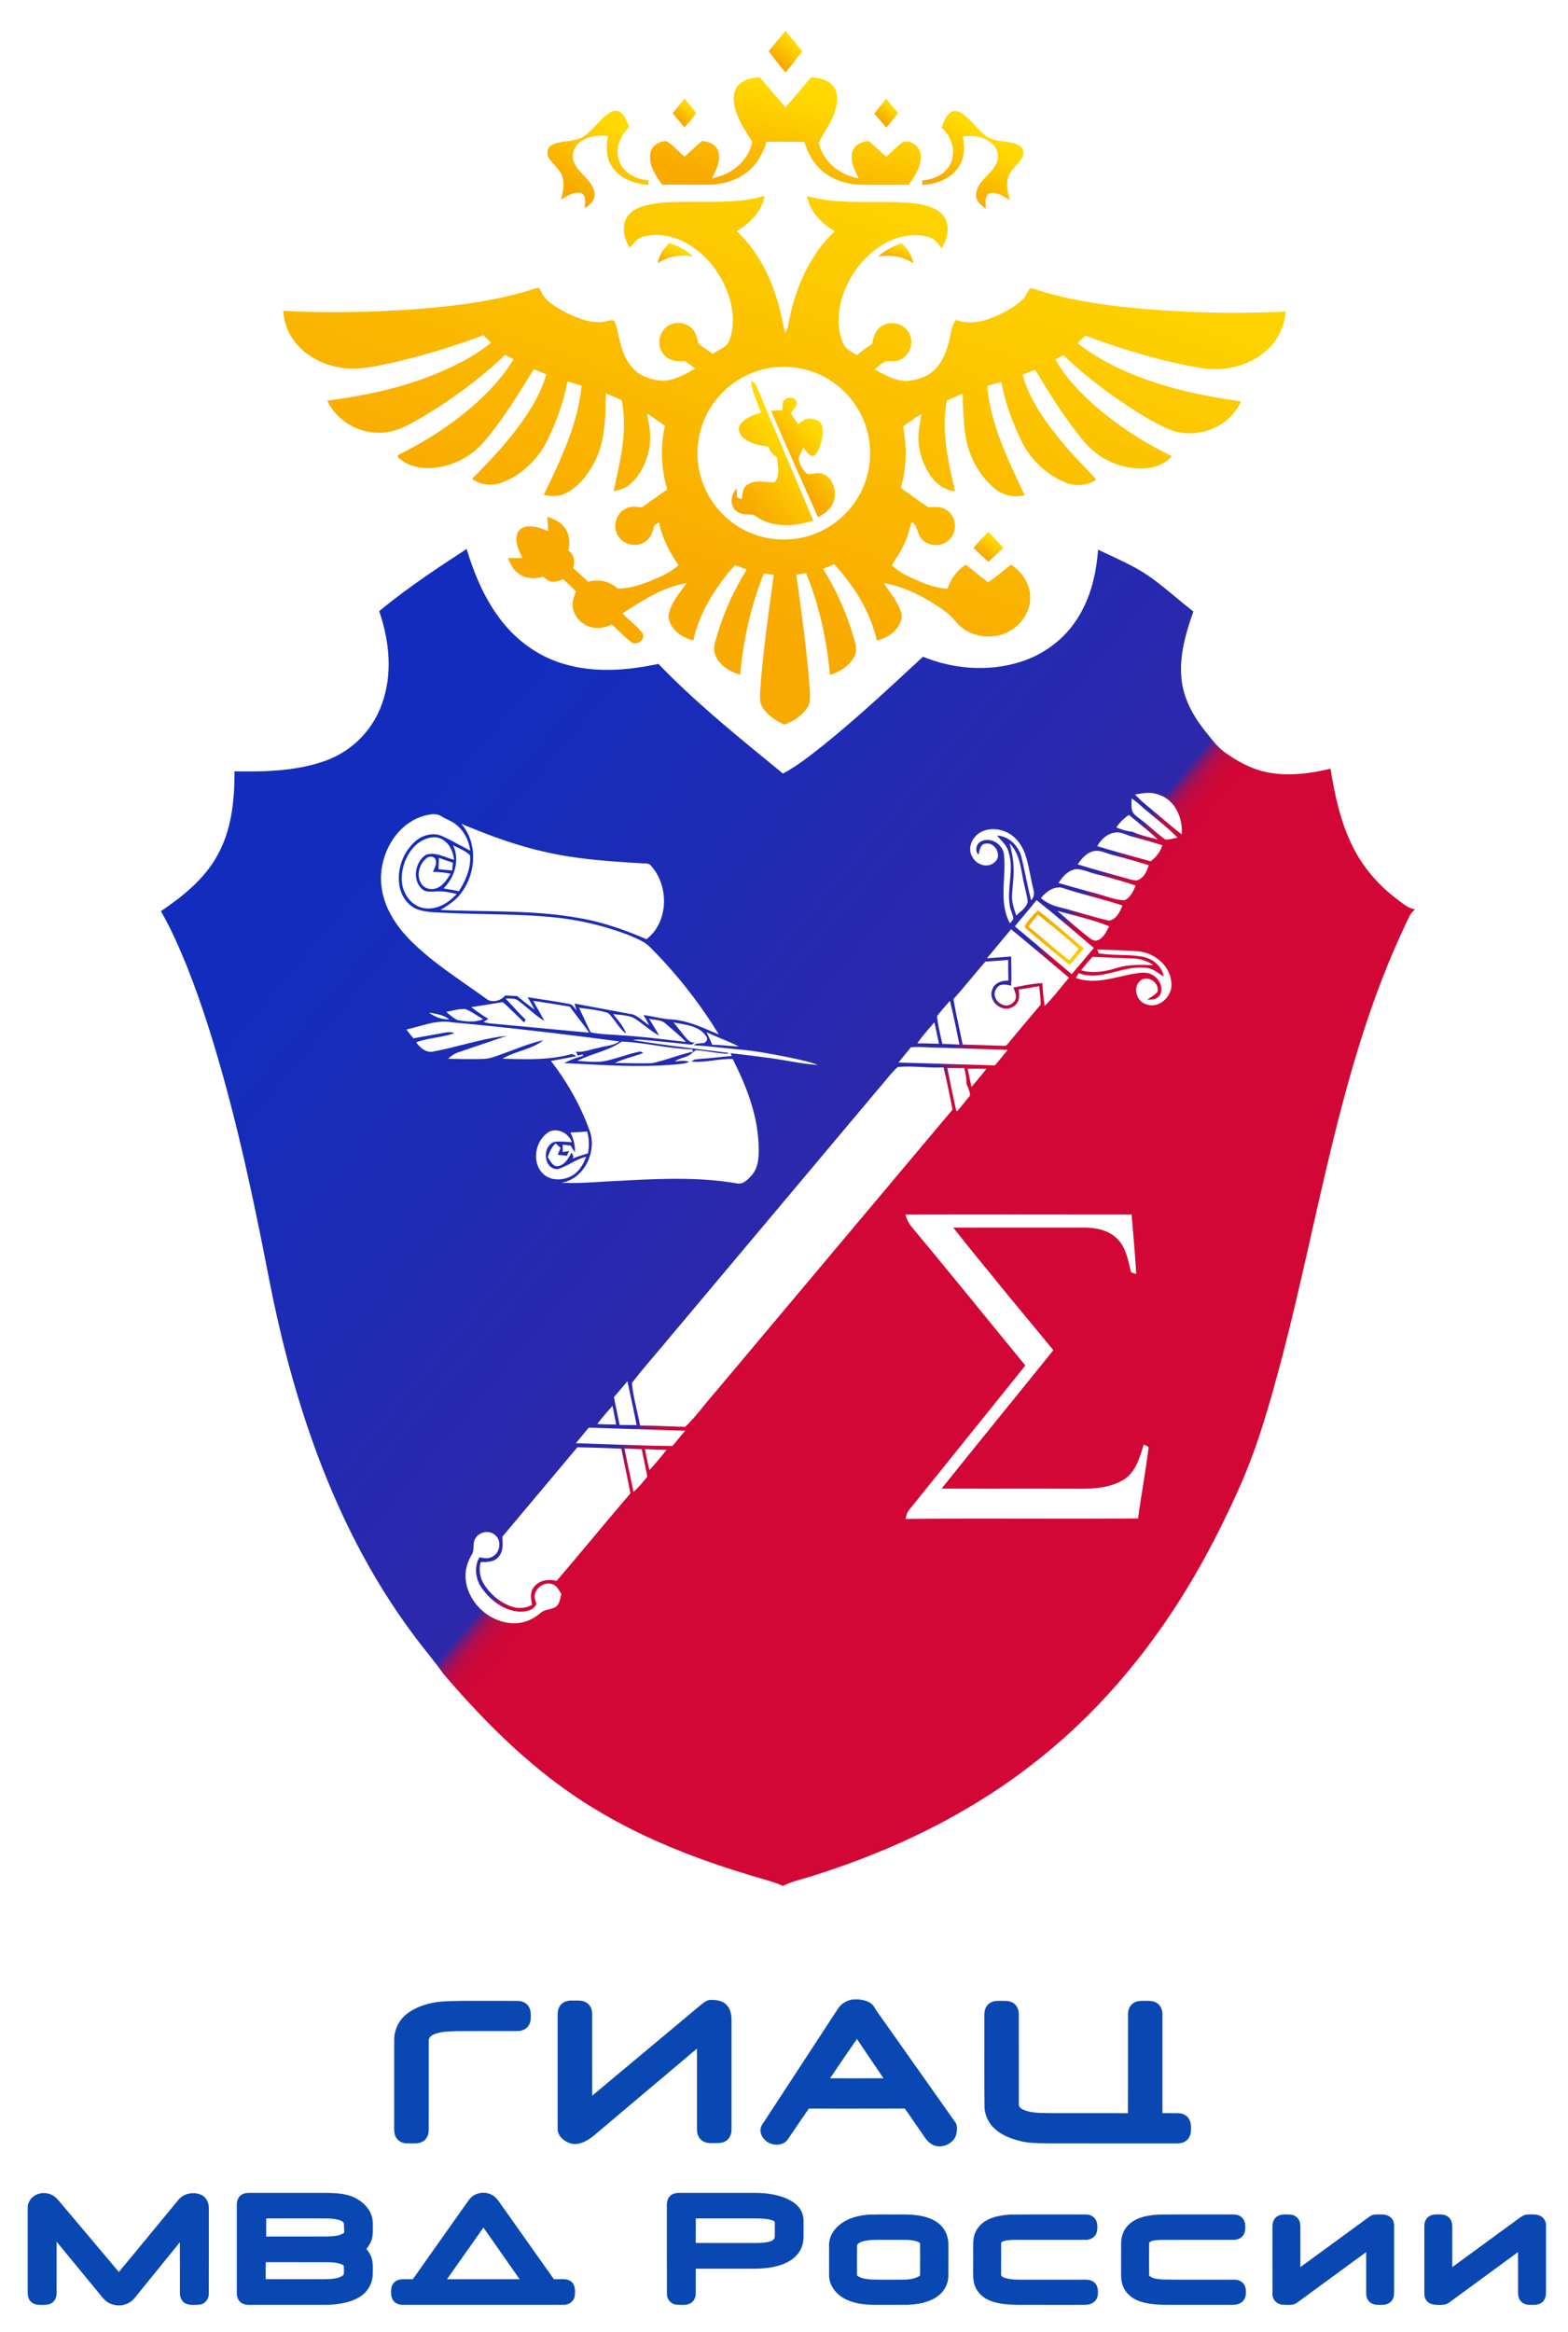 <?xml version="1.0" encoding="utf-8"?>
<!-- Generator: Adobe Illustrator 24.2.3, SVG Export Plug-In . SVG Version: 6.00 Build 0)  -->
<svg version="1.1" id="Слой_1" xmlns="http://www.w3.org/2000/svg" xmlns:xlink="http://www.w3.org/1999/xlink" x="0px" y="0px"
	 viewBox="0 0 400.5 595.276" style="enable-background:new 0 0 400.5 595.276;" xml:space="preserve">
<style type="text/css">
	.st0{fill-rule:evenodd;clip-rule:evenodd;fill:url(#SVGID_1_);}
	.st1{fill-rule:evenodd;clip-rule:evenodd;fill:url(#SVGID_2_);}
	.st2{fill-rule:evenodd;clip-rule:evenodd;fill:url(#SVGID_3_);}
	.st3{fill-rule:evenodd;clip-rule:evenodd;fill:url(#SVGID_4_);}
	.st4{fill-rule:evenodd;clip-rule:evenodd;fill:url(#SVGID_5_);}
	.st5{fill-rule:evenodd;clip-rule:evenodd;fill:url(#SVGID_6_);}
	.st6{fill-rule:evenodd;clip-rule:evenodd;fill:url(#SVGID_7_);}
	.st7{fill-rule:evenodd;clip-rule:evenodd;fill:url(#SVGID_8_);}
	.st8{fill-rule:evenodd;clip-rule:evenodd;fill:url(#SVGID_9_);}
	.st9{fill-rule:evenodd;clip-rule:evenodd;fill:url(#SVGID_10_);}
	.st10{fill-rule:evenodd;clip-rule:evenodd;fill:url(#SVGID_11_);}
	.st11{fill-rule:evenodd;clip-rule:evenodd;fill:url(#SVGID_12_);}
	.st12{fill-rule:evenodd;clip-rule:evenodd;fill:url(#SVGID_13_);}
	.st13{fill-rule:evenodd;clip-rule:evenodd;fill:#0948B2;}
	.st14{fill-rule:evenodd;clip-rule:evenodd;fill:url(#SVGID_14_);}
</style>
<linearGradient id="SVGID_1_" gradientUnits="userSpaceOnUse" x1="198.743" y1="15.447" x2="202.511" y2="10.925">
	<stop  offset="0" style="stop-color:#F8AA00"/>
	<stop  offset="1" style="stop-color:#FFD900"/>
</linearGradient>
<path class="st0" d="M196.329,13.057c1.449-1.717,2.857-3.462,4.291-5.194
	c1.438,1.732,2.851,3.488,4.293,5.22c-1.442,1.797-2.756,3.701-4.296,5.414
	C199.076,16.772,197.748,14.877,196.329,13.057z"/>
<linearGradient id="SVGID_2_" gradientUnits="userSpaceOnUse" x1="198.088" y1="49.587" x2="204.894" y2="24.122">
	<stop  offset="0" style="stop-color:#F8AA00"/>
	<stop  offset="1" style="stop-color:#FFD900"/>
</linearGradient>
<path class="st1" d="M188.534,21.828c1.376-1.571,3.54-1.978,5.525-2.116
	c2.183,2.567,4.347,5.15,6.551,7.698c2.201-2.538,4.369-5.102,6.539-7.67
	c2.043,0.161,4.373,0.521,5.694,2.278c1.519,2.069,1.02,4.873,0.172,7.113
	c-0.918,2.611-2.732,4.786-3.862,7.275c0.928,4.874,5.465,8.312,10.185,9.111
	c-1.077-2.106-2.326-4.476-1.58-6.899c0.532-1.758,2.447-2.479,4.116-2.613
	c1.548,1.273,2.993,2.66,4.471,4.01c1.49-1.247,2.78-2.737,4.39-3.833
	c2.139-0.414,4.479,1.379,4.432,3.616c0.146,2.799-1.556,5.176-3.063,7.37
	c-3.899,0.025-7.795,0.018-11.694,0.003c-3.477-0.01-7.05-0.93-9.834-3.078
	c-2.567-1.929-4.252-4.819-5.124-7.871c-3.213-0.069-6.43-0.008-9.643-0.044
	c-0.975,3.137-2.696,6.152-5.417,8.081c-2.763,2.026-6.236,2.883-9.626,2.887
	c-3.884,0.015-7.765,0-11.649-0.007c-1.603-2.271-3.385-4.817-3.037-7.747
	c0.12-2.054,2.215-3.375,4.133-3.367c1.776,1.02,3.074,2.677,4.654,3.962
	c1.468-1.361,2.92-2.737,4.469-4.01c1.673,0.133,3.587,0.862,4.111,2.623
	c0.738,2.425-0.512,4.787-1.58,6.897c4.805-0.803,9.324-4.34,10.26-9.276
	c-1.72-2.854-3.745-5.65-4.479-8.957C187.302,25.444,187.203,23.287,188.534,21.828
	z"/>
<linearGradient id="SVGID_3_" gradientUnits="userSpaceOnUse" x1="173.572" y1="30.464" x2="176.167" y2="27.316">
	<stop  offset="0" style="stop-color:#F8AA00"/>
	<stop  offset="1" style="stop-color:#FFD900"/>
</linearGradient>
<path class="st2" d="M171.812,28.917c1.004-1.243,2.014-2.483,3.026-3.722
	c0.984,1.225,2.087,2.358,2.946,3.678c-0.74,1.351-1.973,2.447-2.971,3.639
	C173.826,31.301,172.806,30.12,171.812,28.917z"/>
<linearGradient id="SVGID_4_" gradientUnits="userSpaceOnUse" x1="225.104" y1="30.484" x2="227.668" y2="27.315">
	<stop  offset="0" style="stop-color:#F8AA00"/>
	<stop  offset="1" style="stop-color:#FFD900"/>
</linearGradient>
<path class="st3" d="M223.322,29.002c0.969-1.288,2.006-2.52,3.023-3.775
	c1.027,1.218,2.026,2.458,3.066,3.661c-0.975,1.244-2.006,2.444-3.008,3.665
	C225.336,31.406,224.364,30.173,223.322,29.002z"/>
<linearGradient id="SVGID_5_" gradientUnits="userSpaceOnUse" x1="148.202" y1="49.702" x2="158.791" y2="33.354">
	<stop  offset="0" style="stop-color:#F8AA00"/>
	<stop  offset="1" style="stop-color:#FFD900"/>
</linearGradient>
<path class="st4" d="M155.834,28.702c0.789-0.474,1.885-0.654,2.652-0.034
	c1.181,0.906,1.639,2.392,2.216,3.704c-2.136,2.197-3.713,5.433-2.62,8.507
	c0.986,3.207,4.373,4.981,7.56,5.11c0,0.302-0.008,0.91-0.008,1.21
	c-3.597-0.246-7.471-1.617-9.411-4.852c-1.493-2.264-1.39-5.111-0.955-7.678
	c-2.336-0.176-4.824,0.041-6.816,1.386c-1.657,1.013-2.534,3.158-1.962,5.034
	c1.048,3.209,4.903,4.727,5.378,8.216c0.278,1.742-1.178,3.03-2.513,3.844
	c-0.041-1.257,0.553-3.151-0.873-3.851c-1.926-0.489-3.65,0.792-5.228,1.702
	c0.488-1.871,1.042-3.87,0.421-5.781c-0.561-1.985-2.394-3.169-3.461-4.842
	c-0.645-0.994-0.562-2.576,0.527-3.229c2.417-1.398,5.415-0.818,7.897-2.021
	C151.431,33.451,153.038,30.378,155.834,28.702z"/>
<linearGradient id="SVGID_6_" gradientUnits="userSpaceOnUse" x1="244.207" y1="49.162" x2="252.792" y2="35.907">
	<stop  offset="0" style="stop-color:#F8AA00"/>
	<stop  offset="1" style="stop-color:#FFD900"/>
</linearGradient>
<path class="st5" d="M242.922,28.598c1.126-0.668,2.438,0.029,3.344,0.764
	c2.128,1.65,3.631,3.975,5.825,5.55c2.508,1.599,5.766,0.821,8.331,2.292
	c1.099,0.624,1.217,2.204,0.587,3.205c-1.005,1.622-2.734,2.744-3.397,4.59
	c-0.76,1.987-0.221,4.13,0.351,6.092c-1.598-0.913-3.341-2.219-5.288-1.725
	c-1.38,0.767-0.801,2.62-0.896,3.889c-1.288-0.896-2.776-2.187-2.455-3.943
	c0.514-3.39,4.194-4.904,5.326-7.985c0.55-1.578,0.077-3.449-1.137-4.593
	c-2.036-1.812-4.947-2.336-7.584-1.907c0.509,2.601,0.498,5.473-1.061,7.735
	c-1.947,3.144-5.741,4.398-9.25,4.688c-0.041-0.395-0.077-0.792-0.114-1.184
	c2.956-0.202,6.125-1.578,7.35-4.454c1.461-3.095,0.126-6.811-2.299-9.011
	C241.02,31.126,241.56,29.494,242.922,28.598z"/>
<g>
	
		<linearGradient id="SVGID_7_" gradientUnits="userSpaceOnUse" x1="175.671" y1="149.849" x2="218.568" y2="28.893">
		<stop  offset="0" style="stop-color:#F8AA00"/>
		<stop  offset="1" style="stop-color:#FFD900"/>
	</linearGradient>
	<path class="st6" d="M200.202,83.608c0.1,0.448,0.203,0.897,0.316,1.343
		c0.818-0.998,0.83-2.326,1.108-3.526c1.72-8.322,5.319-16.524,11.607-22.411
		c-3.382-1.945-6.387-5.011-7.123-8.972c9.074,2.578,18.585,0.809,27.824,1.939
		c2.696,0.392,5.789,1.105,7.355,3.565c1.483,2.476,0.599,5.54-0.751,7.868
		c-0.91-1.225-1.904-2.567-3.463-2.964c-3.935-1.05-8.184-0.066-11.624,1.987
		c-4.629,2.822-8.136,7.333-9.982,12.406c-1.503,4.093-1.903,8.823-0.076,12.882
		c0.594,1.471,2.163,2.106,3.418,2.894c1.3-1.011,2.657-1.943,4.006-2.882
		c0.202-1.853,0.976-3.83,2.737-4.703c2.387-1.368,5.755-0.184,6.8,2.348
		c1.061,2.251,0.022,5.183-2.178,6.32c-1.174,0.707-2.594,0.4-3.884,0.558
		c-1.12,0.417-1.974,1.306-2.888,2.039c2.494,1.347,5.077,2.879,7.99,2.985
		c2.787-0.239,5.741-1.081,7.652-3.253c2.258-2.384,3.12-5.66,3.766-8.789
		c0.265-1.25,0.547-2.531,1.315-3.583c2.725,0.997,5.736,0.752,8.424-0.246
		c3.1-1.142,6.159-2.649,8.594-4.922c0.918-0.767,1.237-1.955,1.89-2.91
		c1.005,0.008,1.929,0.477,2.886,0.738c7.018,2.15,14.295,3.293,21.576,4.089
		c13.575,1.395,27.256,1.79,40.888,1.108c-0.257,3.933-2.187,7.686-5.205,10.211
		c-4.384,3.775-10.513,5.15-16.166,4.263c-10.204-1.691-20.131-4.736-29.814-8.319
		c-0.665,0.634-1.313,1.284-1.941,1.951c4.038,3.158,8.558,5.663,13.29,7.623
		c9.057,3.785,18.714,5.916,28.42,7.192c-2.913,6.86-11.789,9.997-18.52,7.098
		c-5.073-2.242-9.691-5.367-14.225-8.528c-4.416-3.161-8.678-6.556-12.581-10.333
		c-0.704,0.363-1.42,0.708-2.069,1.155c2.488,4.31,5.932,7.993,9.607,11.316
		c6.042,5.348,12.878,9.79,20.142,13.292c-1.809,2.139-4.637,3.068-7.366,3.159
		c-5.714,0.177-11.396-2.475-15.058-6.844c-4.749-5.701-8.689-12.013-12.489-18.37
		c-1.09,0.417-2.172,0.836-3.253,1.269c1.844,6.51,5.884,12.086,10.141,17.232
		c2.7,3.36,5.844,6.324,8.72,9.529c-2.227,1.581-5.224,1.8-7.737,0.811
		c-5.017-1.982-9.14-5.991-11.477-10.828c-2.274-4.747-4.145-9.729-5.047-14.926
		c-1.208,0.334-2.411,0.679-3.614,1.013c0.874,9.947,5.385,19.023,9.578,27.921
		c-2.686,0.758-5.623,0.033-7.737-1.753c-3.961-3.36-6.581-8.224-7.358-13.348
		c-0.562-3.585-0.693-7.219-0.711-10.84c-1.369,0.572-2.73,1.166-4.069,1.797
		c-1.503,7.761,0.345,15.608,2.095,23.156c-2.553-0.244-4.794-1.803-6.206-3.899
		c-1.615-2.258-2.601-4.932-3.027-7.665c-0.422-2.741,0.184-5.488,0.672-8.177
		c-1.636,0.962-3.169,2.077-4.715,3.17c0.988,5.19,0.913,10.607-0.572,15.699
		c2.341,1.629,4.593,3.39,6.992,4.922c1.505,0.012,3.156-0.304,4.498,0.606
		c2.601,1.456,3.122,5.38,1.067,7.508c-1.739,1.995-5.11,2.091-6.992,0.253
		c-1.169-0.979-1.21-2.626-1.973-3.855c-0.241-0.258-0.47-0.767-0.894-0.58
		c-0.521,1.904-1.024,3.826-1.901,5.604c-0.821,1.875-2.073,3.507-3.066,5.287
		c1.673,1.761,3.935,2.728,6.1,3.726c2.56,1.159,5.256,2.113,8.085,2.296
		c0.777-2.538,2.446-4.746,4.694-6.162c1.886,1.493,3.738,3.037,5.671,4.471
		c2.084-1.303,3.896-3,5.862-4.471c2.978,1.91,5.146,5.315,4.875,8.939
		c-0.202,4.464-3.911,8.253-8.195,9.137c-3.86,0.877-8.231-0.404-10.762-3.502
		c-1.7-2.162-4.057-3.633-6.361-5.063c-3.716-2.223-7.718-4.155-12.05-4.757
		c1.624,2.307,3.448,4.555,4.383,7.258c0.631,1.824-0.426,3.699-1.698,4.956
		c-1.2,1.247-2.829,1.929-4.461,2.398c-1.673-7.383-5.81-13.974-10.908-19.481
		c-0.957,0.407-1.911,0.807-2.868,1.206c3.631,5.564,6.203,11.765,8.051,18.131
		c0.404,1.398,0.675,2.993-0.095,4.325c-1.218,2.389-3.682,3.786-6.137,4.61
		c-0.869-8.887-2.686-17.745-6.132-26.01c-0.833,0.136-1.663,0.267-2.491,0.407
		c1.317,9.438,2.648,18.883,3.382,28.391c0.088,1.617,0.359,3.312-0.195,4.883
		c-1.244,2.461-3.723,4.116-6.276,5.007l-0.097-0.047v-47.206
		c2.643,0,5.287-0.467,7.763-1.4c5.161-1.941,9.54-5.884,11.987-10.828
		c2.462-4.912,2.964-10.762,1.408-16.029c-1.559-5.385-5.282-10.095-10.142-12.89
		c-3.328-1.936-7.171-2.937-11.016-2.943V83.608z M177.864,51.524
		c5.817,0.007,11.76,0.172,17.394-1.53c-0.638,4.006-3.722,7.058-7.109,9.001
		c5.465,5.092,8.884,12.002,10.803,19.14c0.524,1.8,0.848,3.644,1.25,5.473
		v10.039c-1.268-0.002-2.535,0.104-3.785,0.32
		c-4.523,0.763-8.755,3.03-11.961,6.302c-3.584,3.617-5.825,8.521-6.222,13.597
		c-0.385,4.53,0.665,9.171,3.005,13.073c2.579,4.347,6.679,7.776,11.444,9.486
		c2.405,0.875,4.961,1.312,7.518,1.312v47.206c-2.089-1.027-4.163-2.317-5.429-4.326
		c-0.777-1.196-0.697-2.681-0.623-4.041c0.669-10.004,2.169-19.921,3.485-29.852
		c-0.85-0.095-1.698-0.19-2.542-0.29c-3.327,8.228-5.251,16.984-6.04,25.812
		c-2.605-0.748-5.231-2.321-6.305-4.922c-0.815-1.919,0.088-3.933,0.612-5.792
		c1.729-5.679,4.223-11.114,7.374-16.144c-1.003-0.37-1.999-0.748-2.993-1.137
		c-4.916,5.504-9.054,11.95-10.656,19.236c-3.018-0.708-6.188-2.993-6.353-6.324
		c0.533-3.191,2.81-5.711,4.607-8.286c-6.066,0.972-11.264,4.449-16.334,7.687
		c1.6,1.802,3.66,3.158,5.114,5.089c0.814,1.671-1.544,3.308-2.946,2.229
		c-1.746-1.345-3.22-3.008-4.903-4.427c-1.508,0.616-3.163,1.093-4.795,0.745
		c-2.586-0.429-4.863-2.589-5.182-5.227c-0.235-1.41,0.373-2.744,0.828-4.04
		c-1.086-1.04-2.189-2.063-3.293-3.081c-0.954,0.36-1.955,0.818-2.997,0.613
		c-0.858-0.102-1.452-0.774-2.08-1.291c-2.143,0.77-4.676,0.546-6.481-0.896
		c-1.273-0.938-1.945-2.413-2.557-3.821c1.24,0.003,2.484,0.003,3.726-0.007
		c-0.88-1.812-1.889-3.797-1.42-5.869c0.202-1.218,1.362-2.048,2.542-2.168
		c1.9-0.275,3.719,0.492,5.458,1.155c-0.084-1.221-0.166-2.443-0.231-3.665
		c1.64,0.584,3.382,1.278,4.42,2.763c1.284,1.654,1.442,3.887,0.965,5.868
		c1.453,1.006,1.802,2.844,1.196,4.442c1.31,1.159,2.594,2.348,3.882,3.533
		c2.608-0.701,5.557-0.187,7.516,1.749c2.681-0.04,5.296-0.755,7.781-1.732
		c2.743-1.092,5.543-2.248,7.754-4.258c-2.267-3.319-4.208-6.933-4.968-10.917
		c-0.436,0.243-0.846,0.521-1.257,0.803c-0.272,1.651-0.95,3.397-2.487,4.259
		c-2.194,1.4-5.411,0.602-6.724-1.639c-1.485-2.286-0.54-5.697,1.9-6.904
		c1.254-0.733,2.759-0.531,4.126-0.324c2.191-1.525,4.358-3.081,6.534-4.621
		c-1.566-5.242-1.776-10.861-0.599-16.202c-1.466-1.108-2.974-2.157-4.54-3.114
		c0.521,2.887,1.147,5.85,0.572,8.782c-0.708,3.47-2.219,6.948-4.985,9.266
		c-1.167,1.008-2.681,1.437-4.157,1.759c1.685-7.596,3.672-15.468,2.069-23.263
		c-1.339-0.605-2.689-1.189-4.057-1.72c-0.063,6.159-0.117,12.71-3.242,18.219
		c-1.636,2.864-3.804,5.616-6.779,7.167c-1.79,0.925-3.884,0.979-5.806,0.477
		c4.274-8.855,8.687-17.941,9.651-27.863c-1.208-0.345-2.411-0.697-3.61-1.06
		c-0.925,5.073-2.708,9.955-4.926,14.595c-2.315,4.956-6.49,9.14-11.617,11.129
		c-2.55,1.052-5.569,0.802-7.813-0.845c3.87-3.975,7.761-7.959,11.121-12.386
		c3.309-4.321,6.32-9.009,7.82-14.288c-1.063-0.424-2.127-0.855-3.186-1.299
		c-3.195,5.092-6.292,10.267-9.948,15.046c-1.603,2.054-3.151,4.197-5.197,5.837
		c-3.35,2.714-7.619,4.306-11.94,4.333c-2.571-0.005-5.245-0.713-7.211-2.43
		c-0.319-0.193-0.811-0.906-0.136-1.019c7.586-3.782,14.761-8.474,20.959-14.276
		c3.177-2.99,6.02-6.339,8.331-10.041c-0.726-0.385-1.453-0.77-2.175-1.151
		c-6.266,6.008-13.316,11.162-20.736,15.649c-3.33,1.924-6.793,4.074-10.75,4.221
		c-5.722,0.341-11.518-2.937-13.957-8.168c8.461-1.104,16.887-2.788,24.913-5.741
		c6.016-2.234,11.922-5.014,16.943-9.064c-0.653-0.638-1.31-1.273-1.959-1.915
		c-7.501,2.821-15.182,5.173-22.998,6.97c-3.617,0.777-7.274,1.642-10.998,1.552
		c-5.619-0.173-11.315-2.759-14.602-7.418c-1.544-2.131-2.355-4.72-2.535-7.333
		c10.455,0.606,20.937,0.394,31.381-0.242c10.19-0.697,20.431-1.779,30.272-4.618
		c1.181-0.33,2.326-0.793,3.536-1.016c0.693,0.578,0.828,1.566,1.398,2.251
		c1.412,1.714,3.363,2.868,5.292,3.911c2.598,1.327,5.384,2.499,8.334,2.626
		c1.336,0.1,2.608-0.366,3.911-0.561c0.814,0.531,0.918,1.593,1.162,2.451
		c0.764,3.419,1.471,7.101,3.926,9.764c1.868,2.164,4.768,3.048,7.52,3.324
		c3.103-0.019,5.855-1.673,8.476-3.151c-0.869-0.677-1.752-1.332-2.655-1.955
		c-2.124,0.397-4.607-0.219-5.762-2.175c-1.592-2.333-0.54-5.855,1.995-7.031
		c2.055-1.064,4.754-0.338,6.108,1.508c0.738,0.935,0.748,2.187,1.189,3.253
		c1.103,1.027,2.432,1.776,3.653,2.652c1.332-1.02,3.191-1.483,4.06-3.008
		c1.556-3.808,1.244-8.153-0.054-11.991c-1.856-5.385-5.516-10.248-10.484-13.113
		c-3.437-1.974-7.681-2.883-11.544-1.724c-1.452,0.4-2.222,1.761-3.213,2.765
		c-1.298-2.073-1.996-4.732-1.09-7.09c0.833-1.97,2.854-3.1,4.829-3.639
		C168.907,51.37,173.426,51.572,177.864,51.524L177.864,51.524z"/>
</g>
<linearGradient id="SVGID_8_" gradientUnits="userSpaceOnUse" x1="171.838" y1="67.826" x2="173.367" y2="63.836">
	<stop  offset="0" style="stop-color:#F8AA00"/>
	<stop  offset="1" style="stop-color:#FFD900"/>
</linearGradient>
<path class="st7" d="M170.972,62.074c2.219,0.685,4.318,1.793,6.02,3.39
	c-3.114-0.536-6.416-0.07-9.042,1.759
	C168.356,65.21,169.46,63.442,170.972,62.074z"/>
<linearGradient id="SVGID_9_" gradientUnits="userSpaceOnUse" x1="228.806" y1="66.403" x2="230.179" y2="62.854">
	<stop  offset="0" style="stop-color:#F8AA00"/>
	<stop  offset="1" style="stop-color:#FFD900"/>
</linearGradient>
<path class="st8" d="M224.32,65.459c1.69-1.563,3.77-2.604,5.923-3.371
	c1.58,1.324,2.674,3.151,3.078,5.18C230.713,65.415,227.423,65.004,224.32,65.459
	z"/>
<linearGradient id="SVGID_10_" gradientUnits="userSpaceOnUse" x1="187.937" y1="125.061" x2="201.518" y2="113.606">
	<stop  offset="0" style="stop-color:#F8AA00"/>
	<stop  offset="1" style="stop-color:#FFD900"/>
</linearGradient>
<path class="st9" d="M191.828,97.279c0.668,0.319,1.276,0.782,1.49,1.527
	c4.764,11.371,9.654,22.686,14.415,34.058c-4.05,1.345-8.624,1.797-12.637,0.084
	c-1.023-0.4-1.863-1.152-2.872-1.566c-1.336-0.071-2.788,0.058-3.935-0.767
	c-1.997-1.257-1.78-4.467-0.067-5.879c0.007,0.731,0.011,1.471,0.014,2.209
	c0.404,0.164,0.815,0.334,1.226,0.502c0.157-1.335,0.183-3,1.511-3.76
	c2.01-1.306,4.476-0.531,6.69-0.575c0.547-0.302,0.844-0.899,0.947-1.49
	c0.334-1.654,0.095-3.353-0.21-4.988c-1.111-0.496-1.753-1.522-2.097-2.645
	c-2.345-0.243-4.843-0.734-6.606-2.418c-0.91-0.785-1.369-2.278-0.57-3.293
	c1.237-1.666,3.302-2.326,5.187-2.961
	C193.504,102.635,192.052,100.114,191.828,97.279z"/>
<linearGradient id="SVGID_11_" gradientUnits="userSpaceOnUse" x1="201.753" y1="119.511" x2="210.484" y2="112.573">
	<stop  offset="0" style="stop-color:#F8AA00"/>
	<stop  offset="1" style="stop-color:#FFD900"/>
</linearGradient>
<path class="st10" d="M200.478,102.011c0.921-0.913,2.918-0.565,3.055,0.869
	c-0.091,1.027-1.038,1.683-1.478,2.565c0.436,1.038,1.2,1.892,1.801,2.835
	c0.873-0.648,1.771-1.485,2.942-1.415c1.291-0.011,2.827,0.573,3.234,1.915
	c0.422,2.09-0.19,4.245-1.037,6.152c-0.324,0.66-0.84,1.566-1.705,1.445
	c-0.951-0.424-1.49-1.371-2.101-2.16c-0.345,0.884-0.823,1.712-1.157,2.605
	c0.11,1.584,0.881,3.154,2.136,4.148c0.84,0.144,1.683-0.117,2.526-0.165
	c1.449-0.176,2.843,0.718,3.599,1.919c1.32,2.075,1.327,5.032-0.282,6.962
	c-0.811,1.026-1.958,1.695-3.059,2.362c-4.072-9.035-8.088-18.099-12.021-27.192
	c0.979-0.047,1.958-0.088,2.942-0.117
	C199.884,103.813,199.649,102.671,200.478,102.011z"/>
<linearGradient id="SVGID_12_" gradientUnits="userSpaceOnUse" x1="251.313" y1="141.609" x2="253.874" y2="137.811">
	<stop  offset="0" style="stop-color:#F8AA00"/>
	<stop  offset="1" style="stop-color:#FFD900"/>
</linearGradient>
<path class="st11" d="M252.444,135.775c1.331,1.322,2.597,2.7,3.858,4.084
	c-1.284,1.198-2.567,2.399-3.88,3.568c-1.24-1.192-2.524-2.341-3.753-3.544
	C249.809,138.409,251.17,137.129,252.444,135.775z"/>
<g>
	
		<linearGradient id="SVGID_13_" gradientUnits="userSpaceOnUse" x1="266.819" y1="235.42" x2="276.104" y2="250.46">
		<stop  offset="0" style="stop-color:#F8AA00"/>
		<stop  offset="1" style="stop-color:#FFD900"/>
	</linearGradient>
	<path class="st12" d="M269.071,235.567c2.601,2.153,5.155,4.365,7.721,6.562
		c-1.196,1.393-2.308,2.867-3.616,4.16c-1.397-1.058-2.758-2.165-4.104-3.289
		v-1.13c1.323,1.11,2.658,2.203,4.029,3.248
		c0.891-0.884,1.629-1.904,2.367-2.916c-2.055-1.933-4.211-3.754-6.396-5.537
		V235.567z M261.676,236.405c1.019-1.437,2.087-2.893,3.485-3.991
		c1.32,1.031,2.621,2.084,3.911,3.153v1.098
		c-1.319-1.076-2.649-2.137-3.974-3.201c-0.828,1.005-1.629,2.031-2.421,3.063
		c2.169,1.733,4.266,3.558,6.394,5.342v1.13
		c-2.116-1.768-4.197-3.583-6.326-5.335
		C262.365,237.275,261.778,236.978,261.676,236.405L261.676,236.405z"/>
</g>
<g>
	<g>
		<g>
			<path class="st13" d="M218.84,510.393h0.376c1.459,0.136,3.092,0.516,3.981,1.796
				c0.799,1.38,1.79,2.636,2.692,3.949c5.985,8.464,11.958,16.94,17.951,25.401
				c0.782,0.897,0.661,2.225,0.41,3.309c-0.672,2.497-3.863,3.833-6.125,2.614
				c-1.397-0.738-2.125-2.204-3.019-3.43c-1.347-1.919-2.632-3.882-4.019-5.773
				c-4.082,0.019-8.164,0.02-12.246,0.019v-7.733l6.828-0.003
				c-2.255-3.346-4.54-6.671-6.785-10.022l-0.043,0.06V510.393z M218.063,510.393
				h0.777v10.187c-2.329,3.28-4.547,6.646-6.827,9.963l6.827,0.003v7.733
				c-4.082-0.002-8.164-0.008-12.246-0.003c-1.831,2.659-3.666,5.319-5.471,7.996
				c-1.14,1.466-3.346,1.498-4.874,0.669c-1.29-0.719-2.276-2.227-1.947-3.738
				c0.217-0.802,0.813-1.426,1.224-2.129c6.176-9.443,12.345-18.892,18.525-28.333
				C214.931,511.378,216.464,510.542,218.063,510.393L218.063,510.393z"/>
		</g>
		<path class="st13" d="M178.663,512.089c0.87-0.697,1.768-1.588,2.963-1.579
			c1.376,0.018,2.904,0.221,3.921,1.245c1.02,1.016,1.301,2.523,1.295,3.911
			c0.002,9.311,0.003,18.623,0,27.933c0.025,1.143-0.448,2.36-1.461,2.965
			c-1.119,0.698-2.487,0.485-3.735,0.517c-0.941,0.018-1.938-0.217-2.63-0.884
			c-0.711-0.666-1.001-1.666-0.99-2.617c-0.003-6.878,0-13.752-0.001-20.629
			c-8.869,7.476-17.729,14.963-26.603,22.434
			c-1.613,1.209-3.658,2.375-5.74,1.763c-1.631-0.518-3.293-1.889-3.247-3.745
			c-0.004-9.701,0-19.404,0-29.105c-0.02-0.976,0.242-2.016,0.971-2.705
			c0.707-0.701,1.74-0.923,2.706-0.9c1.191,0.034,2.483-0.164,3.567,0.456
			c1.06,0.561,1.588,1.793,1.578,2.954c0.009,6.959,0,13.916,0.003,20.874
			C160.399,527.352,169.532,519.722,178.663,512.089z"/>
		<path class="st13" d="M112.833,510.945c4.313-0.28,8.641-0.135,12.961-0.171
			c2.152,0.006,4.305-0.012,6.458,0.007c1.098,0.012,2.243,0.508,2.815,1.484
			c0.552,0.893,0.533,1.986,0.493,2.999c-0.032,0.904-0.376,1.832-1.08,2.428
			c-0.614,0.537-1.438,0.773-2.243,0.79c-5.184,0.025-10.368-0.023-15.552,0.025
			c-1.944,0.079-3.966,0.026-5.792,0.793c-0.679,0.284-1.424,0.823-1.38,1.648
			c-0.012,7.61,0.003,15.22-0.009,22.829c0.01,1.136-0.499,2.333-1.525,2.905
			c-1.163,0.679-2.561,0.439-3.842,0.479c-1.077,0.016-2.219-0.392-2.842-1.308
			c-0.553-0.766-0.642-1.743-0.614-2.658c0.009-7.485-0.006-14.967,0.006-22.451
			c-0.011-2.697,1.339-5.338,3.547-6.892
			C106.731,512.072,109.802,511.207,112.833,510.945z"/>
		<path class="st13" d="M252.41,511.652c0.701-0.68,1.712-0.897,2.662-0.878
			c1.21,0.034,2.529-0.17,3.625,0.479c1.073,0.591,1.569,1.864,1.534,3.046
			c0.002,7.62-0.003,15.236,0.002,22.856c-0.057,0.847,0.818,1.291,1.49,1.553
			c2.172,0.808,4.534,0.647,6.813,0.723c6.516,0.013,13.032-0.011,19.549,0.013
			c0.061-8.451-0.003-16.906,0.033-25.357c0.01-0.992,0.397-2.026,1.212-2.63
			c0.742-0.584,1.718-0.707,2.634-0.684c1.156,0.021,2.413-0.137,3.451,0.498
			c1.054,0.598,1.538,1.86,1.503,3.032c0,8.376,0,16.751,0,25.129
			c1.339,0.012,2.683-0.016,4.026,0.012c1.063,0.018,2.158,0.502,2.724,1.433
			c0.609,0.961,0.56,2.15,0.508,3.242c-0.072,1.019-0.586,2.042-1.491,2.56
			c-0.754,0.462-1.664,0.503-2.523,0.488c-10.865-0.011-21.73,0.018-32.595-0.014
			c-2.425-0.067-4.893-0.018-7.248-0.669c-2.26-0.573-4.511-1.469-6.251-3.062
			c-1.519-1.371-2.468-3.336-2.612-5.375c-0.078-7.917-0.012-15.835-0.034-23.753
			C251.41,513.334,251.688,512.32,252.41,511.652z"/>
		<path class="st13" d="M8.443,560.796c1.38-1.159,3.479-1.261,5.02-0.364
			c0.653,0.367,1.178,0.91,1.65,1.479c5.076,6.029,10.183,12.033,15.244,18.07
			c5.11-6.106,10.134-12.284,15.216-18.414c1.428-1.759,4.186-2.2,6.141-1.112
			c1.175,0.697,1.671,2.127,1.626,3.438c-0.01,7.229,0.018,14.456-0.013,21.685
			c0.03,1.403-1.102,2.705-2.526,2.762c-1.136,0.029-2.362,0.195-3.419-0.319
			c-0.972-0.482-1.446-1.594-1.422-2.637c-0.018-4.334,0.003-8.669-0.012-13.002
			c-3.877,4.757-7.727,9.536-11.603,14.292c-0.821,1.043-2.082,1.636-3.378,1.825
			h-1.117c-0.84-0.123-1.684-0.345-2.396-0.829
			c-0.799-0.505-1.355-1.285-1.95-1.999c-3.678-4.47-7.349-8.948-11.035-13.413
			c-0.016,4.373,0.006,8.75-0.01,13.126c0.007,0.946-0.356,1.95-1.175,2.482
			c-0.896,0.621-2.043,0.502-3.075,0.508c-0.809,0.003-1.67-0.176-2.27-0.757
			c-0.584-0.534-0.82-1.333-0.862-2.103v-22.288
			C7.21,562.283,7.684,561.387,8.443,560.796z"/>
		<g>
			<path class="st13" d="M77.958,559.793l5.272,0.002c1.841,0.023,3.706,0.072,5.5,0.535
				c2.085,0.543,4.03,1.752,5.294,3.517c0.821,1.14,1.231,2.548,1.207,3.95
				c-0.016,1.358,0.113,2.758-0.35,4.062c-0.259,0.844-0.77,1.572-1.298,2.266
				c0.591,0.661,1.062,1.437,1.326,2.289c0.435,1.31,0.314,2.712,0.314,4.069
				c-0.03,2.144-1.077,4.247-2.825,5.5c-2.416,1.753-5.489,2.215-8.398,2.381
				l-6.043,0.013v-6.562h3.893c1.598-0.006,3.244,0.057,4.783-0.449
				c0.456-0.171,0.979-0.391,1.198-0.864c0.021-0.697,0.038-1.399-0.014-2.094
				c-0.272-0.325-0.698-0.454-1.089-0.573c-1.453-0.385-2.973-0.345-4.463-0.35
				h-4.309v-6.554c1.954,0,3.908-0.004,5.862-0.014
				c1.395-0.082,2.949-0.083,4.113-0.973c-0.047-0.779-0.032-1.561-0.108-2.339
				c-0.083-0.426-0.539-0.621-0.891-0.777c-1.181-0.444-2.463-0.492-3.71-0.515
				l-5.264-0.002V559.793z M61.338,560.549c0.614-0.606,1.514-0.772,2.35-0.758
				l14.27,0.002v6.517c-3.318,0-6.636,0.003-9.955-0.004l0,0
				c-0.031,1.538-0.008,3.079-0.012,4.621l9.967,0.004v6.554
				c-3.359,0.002-6.716,0.006-10.076-0.007c-0.038,1.445-0.006,2.889-0.016,4.337
				h10.092v6.562c-4.752,0.002-9.505-0.007-14.257-0.001
				c-0.855,0.019-1.777-0.163-2.398-0.794c-0.644-0.613-0.84-1.535-0.825-2.392
				c0.001-7.429-0.003-14.857,0.001-22.282
				C60.467,562.057,60.684,561.141,61.338,560.549L61.338,560.549z"/>
		</g>
		<g>
			<path class="st13" d="M123.447,559.751c0.777-0.001,1.554,0.187,2.231,0.575
				c1.036,0.562,1.695,1.572,2.35,2.513c4.48,6.326,8.963,12.651,13.439,18.98
				c1.445,0.129,3.098-0.354,4.363,0.561c1.137,0.874,1.146,2.481,0.959,3.772
				c-0.201,1.342-1.513,2.266-2.831,2.214c-6.836,0.009-13.673,0.01-20.511,0.009
				v-6.551h9.277c-3.08-4.397-6.16-8.791-9.244-13.183l-0.034,0.047V559.751z
				 M120.644,560.7c0.792-0.623,1.797-0.945,2.803-0.948v8.937l-9.276,13.136
				h9.276v6.551l-20.297,0.001c-0.947,0.031-1.982-0.212-2.604-0.98
				c-0.754-0.91-0.724-2.188-0.587-3.296c0.158-1.105,1.071-2.03,2.175-2.198
				c1.096-0.152,2.207-0.047,3.308-0.077c4.534-6.402,9.063-12.808,13.592-19.212
				C119.52,561.937,119.968,561.206,120.644,560.7L120.644,560.7z"/>
		</g>
		<g>
			<path class="st13" d="M187.812,559.791h1.834c2.678,0.018,5.39-0.123,8.029,0.451
				c1.935,0.423,3.893,1.057,5.454,2.318c0.916,0.74,1.631,1.752,1.929,2.898
				c0.28,1.017,0.166,2.08,0.191,3.12c-0.034,1.711,0.176,3.497-0.503,5.121
				c-0.742,1.926-2.442,3.324-4.306,4.107c-2.898,1.254-6.112,1.379-9.222,1.336
				h-3.406v-6.558l5.348-0.002c1.216-0.019,2.46-0.041,3.63-0.417
				c0.551-0.179,1.127-0.602,1.099-1.245c0.033-1.171,0.005-2.341,0.015-3.508
				c0.074-0.389-0.387-0.495-0.65-0.615c-1.25-0.423-2.59-0.456-3.896-0.484
				l-5.545-0.003V559.791z M171.023,560.719c0.584-0.693,1.525-0.94,2.401-0.925
				l14.387-0.003v6.519l-10.086-0.003c-0.023,2.092-0.006,4.183-0.01,6.274
				l10.096,0.003v6.558h-10.096c-0.007,2.08,0.009,4.158-0.006,6.236
				c0.016,0.998-0.404,2.061-1.304,2.57c-1.071,0.613-2.371,0.409-3.549,0.392
				c-1.414-0.064-2.541-1.354-2.513-2.75c-0.035-7.492-0.004-14.986-0.016-22.481
				C170.309,562.274,170.438,561.362,171.023,560.719L171.023,560.719z"/>
		</g>
		<g>
			<path class="st13" d="M226.955,565.3c0.972,0.004,1.942,0.009,2.914,0
				c2.548-0.024,5.167,0.069,7.576,0.983c1.582,0.599,3.044,1.648,3.884,3.141
				c0.67,1.16,0.929,2.516,0.916,3.846c-0.01,2.602,0.016,5.206-0.014,7.807
				c-0.047,1.974-1.061,3.874-2.653,5.033c-2.273,1.694-5.187,2.174-7.955,2.253
				c-1.556,0.014-3.111,0.014-4.667,0.012v-6.434c0.973-0.003,1.948-0.007,2.921,0
				c1.738,0.003,3.653-0.01,5.13-1.06c0.029-2.668,0.013-5.339,0.007-8.012
				c0.024-0.405-0.47-0.539-0.763-0.674c-1.659-0.545-3.436-0.392-5.154-0.42
				c-0.713,0.013-1.427,0.01-2.141,0.003V565.3z M222.121,565.336
				c1.611-0.051,3.223-0.044,4.834-0.036v6.478
				c-1.69-0.016-3.381-0.049-5.064,0.097c-1.026,0.2-2.332,0.288-2.983,1.2
				c-0.031,2.605-0.021,5.212-0.003,7.819c1.073,0.799,2.475,0.912,3.766,1.019
				c1.428,0.037,2.855,0.034,4.284,0.029v6.434l-3.519-0.003
				c-2.711-0.019-5.534-0.335-7.931-1.692c-2.074-1.171-3.694-3.346-3.745-5.783
				c-0.013-2.606-0.007-5.213-0.002-7.82c-0.006-1.97,1.055-3.812,2.562-5.032
				C216.477,566.212,219.345,565.486,222.121,565.336L222.121,565.336z"/>
		</g>
		<path class="st13" d="M258.241,565.329c6.229-0.069,12.458-0.01,18.686-0.03
			c0.929-0.033,1.952,0.153,2.602,0.878c0.871,0.953,0.858,2.382,0.623,3.576
			c-0.279,1.27-1.576,2.065-2.832,2.017c-5.856,0.013-11.711,0-17.568,0.006
			c-1.111,0.025-2.25-0.012-3.324,0.306c-0.282,0.115-0.732,0.233-0.72,0.611
			c-0.018,2.602-0.002,5.206-0.01,7.807c-0.107,0.683,0.695,0.897,1.196,1.064
			c2.206,0.568,4.507,0.322,6.76,0.379c4.559,0,9.118-0.003,13.678,0.002
			c0.9-0.019,1.869,0.252,2.452,0.982c0.661,0.787,0.71,1.883,0.628,2.86
			c-0.082,0.909-0.637,1.767-1.456,2.176c-0.924,0.487-2.002,0.408-3.011,0.415
			c-5.394-0.006-10.787,0.011-16.18-0.009c-2.542-0.066-5.194-0.205-7.516-1.35
			c-1.793-0.866-3.179-2.562-3.53-4.537c-0.302-1.885-0.097-3.804-0.155-5.702
			c0.056-1.828-0.133-3.671,0.139-5.485c0.309-1.792,1.444-3.396,3.005-4.319
			C253.663,565.785,255.994,565.445,258.241,565.329z"/>
		<path class="st13" d="M295.918,565.335c6.1-0.082,12.201-0.012,18.3-0.037
			c0.84-0.005,1.743-0.04,2.497,0.4c0.771,0.424,1.237,1.267,1.319,2.131
			c0.091,1.008,0.069,2.15-0.621,2.965c-0.575,0.713-1.522,0.988-2.409,0.976
			c-6.175,0.018-12.348-0.024-18.522,0.022c-1,0.084-2.162-0.004-2.964,0.695
			c-0.053,2.795-0.039,5.598-0.006,8.393c0.878,0.938,2.345,0.881,3.535,1.026
			c5.596,0.075,11.195,0.012,16.794,0.034c0.967,0.024,2.003-0.124,2.905,0.329
			c0.823,0.392,1.352,1.256,1.442,2.15c0.105,0.96,0.073,2.035-0.565,2.819
			c-0.656,0.856-1.784,1.139-2.815,1.131c-5.529,0.007-11.058,0.005-16.585,0.002
			c-2.266-0.014-4.565-0.114-6.746-0.773c-1.758-0.535-3.422-1.626-4.306-3.274
			c-0.648-1.162-0.852-2.516-0.821-3.832c0.005-2.544-0.001-5.087,0.003-7.631
			c-0.01-1.379,0.312-2.784,1.087-3.939c0.807-1.226,2.064-2.094,3.414-2.629
			C292.465,565.662,294.2,565.425,295.918,565.335z"/>
		<path class="st13" d="M326.031,565.922c0.91-0.742,2.152-0.632,3.251-0.612
			c0.795,0.015,1.619,0.296,2.155,0.912c0.527,0.581,0.702,1.392,0.702,2.162
			c0.007,3.45-0.002,6.902,0.005,10.355c5.887-4.279,11.745-8.594,17.631-12.875
			c0.894-0.687,2.064-0.574,3.122-0.559c0.869,0,1.8,0.214,2.43,0.855
			c0.539,0.525,0.768,1.291,0.755,2.03c0,5.661-0.001,11.323,0,16.981
			c0.008,0.806-0.148,1.67-0.709,2.285c-0.566,0.654-1.46,0.917-2.3,0.916
			c-0.984,0.007-2.065,0.089-2.918-0.489c-0.84-0.532-1.217-1.556-1.202-2.516
			c-0.01-3.487,0-6.975-0.005-10.459c-5.894,4.284-11.753,8.621-17.642,12.915
			c-1.032,0.76-2.381,0.542-3.578,0.524c-1.389-0.023-2.693-1.15-2.703-2.582
			c-0.029-5.727-0.003-11.457-0.013-17.184
			C324.974,567.608,325.222,566.54,326.031,565.922z"/>
		<path class="st13" d="M364.86,565.897c0.868-0.685,2.037-0.61,3.082-0.593
			c0.897-0.003,1.85,0.31,2.402,1.055c0.582,0.733,0.607,1.717,0.596,2.611
			c-0.008,3.257-0.002,6.515-0.002,9.771c5.595-4.081,11.185-8.174,16.777-12.262
			c0.728-0.547,1.503-1.169,2.466-1.169c0.958-0.009,1.951-0.096,2.88,0.202
			c0.979,0.293,1.663,1.198,1.813,2.194v17.812
			c-0.045,0.855-0.355,1.751-1.071,2.27c-0.914,0.701-2.135,0.598-3.217,0.575
			c-0.924-0.012-1.874-0.419-2.373-1.221c-0.537-0.811-0.476-1.824-0.475-2.75
			c0.002-3.165,0.005-6.33,0-9.493c-5.869,4.287-11.719,8.599-17.588,12.887
			c-0.911,0.713-2.119,0.6-3.202,0.582c-0.844-0.01-1.742-0.211-2.356-0.828
			c-0.587-0.555-0.814-1.385-0.789-2.174c0.004-5.658-0.002-11.319,0.004-16.98
			C363.792,567.462,364.089,566.468,364.86,565.897z"/>
	</g>
</g>
<g>
	
		<linearGradient id="SVGID_14_" gradientUnits="userSpaceOnUse" x1="105.392" y1="206.698" x2="456.288" y2="501.135">
		<stop  offset="0" style="stop-color:#122DBD"/>
		<stop  offset="0.316" style="stop-color:#2D28AA"/>
		<stop  offset="0.316" style="stop-color:#3726A3"/>
		<stop  offset="0.318" style="stop-color:#5B1F89"/>
		<stop  offset="0.32" style="stop-color:#7B1872"/>
		<stop  offset="0.322" style="stop-color:#97135F"/>
		<stop  offset="0.324" style="stop-color:#AD0E50"/>
		<stop  offset="0.327" style="stop-color:#BE0B44"/>
		<stop  offset="0.331" style="stop-color:#C9093B"/>
		<stop  offset="0.336" style="stop-color:#D00736"/>
		<stop  offset="0.349" style="stop-color:#D20735"/>
		<stop  offset="0.441" style="stop-color:#D20735"/>
		<stop  offset="1" style="stop-color:#D20735"/>
	</linearGradient>
	<path class="st14" d="M295.888,148.863c3.035,2.334,5.895,4.913,8.925,7.249
		c-1.943,5.494-3.648,11.297-3.032,17.191c0.461,4.834,2.842,9.255,5.802,13.019
		c1.709,2.088,3.261,4.372,5.513,5.923c2.589,1.809,5.382,3.407,8.411,4.361
		c5.974,1.812,12.355,1.042,18.329-0.363c1.071,6.573,2.462,13.188,5.359,19.228
		c2.655,5.642,6.829,10.509,11.826,14.215c1.335,0.968,2.618,2.171,4.321,2.421
		v0.117c-1.269,1.001-1.746,2.596-2.447,3.983
		c-8.612,18.154-14.184,37.557-18.908,57.031
		c-4.266,17.562-7.842,35.286-12.394,52.779
		c-3.063,11.529-6.244,23.099-11.156,34
		c-5.377,11.994-11.59,23.652-19.081,34.465c-0.484,0.701-0.973,1.398-1.468,2.091
		V256.297c2.106-0.874,3.665-3.284,3.28-5.597
		c-0.184-2.35-1.474-4.375-3.28-5.784V217.833
		c0.426-0.625,0.761-1.315,0.991-2.049l-0.991-0.321v-2.506
		c0.566,0.464,1.142,0.916,1.736,1.345c1.06,0.073,2.113-0.316,3.161-0.47
		c-1.547-1.56-3.208-2.994-4.897-4.393v-1.341
		c1.961,1.657,3.916,3.321,5.947,4.894c0.338-4.118-1.713-8.902-5.938-10.138
		l-0.009-0.003V148.863L295.888,148.863z M295.888,254.491
		c0.176-0.158,0.328-0.35,0.448-0.578c0.582-1.215,0.296-2.595-0.448-3.667
		V254.491L295.888,254.491z M295.888,248.4c0.452,0.305,0.897,0.619,1.347,0.899
		c-0.175-1.071-0.662-2.018-1.347-2.8V248.4z M290.436,145.189
		c1.919,1.081,3.713,2.337,5.452,3.674v53.988
		c-1.757-0.717-3.639-0.426-5.452-0.123V145.189L290.436,145.189z M295.888,416.574
		c-1.755,2.462-3.571,4.88-5.452,7.248v-36.192l0.244-0.002
		c0.799-5.927,1.922-11.807,2.641-17.746c0.287-0.777-0.766-0.821-1.192-1.144
		c-0.479,1.596-0.967,3.29-1.693,4.837V254.096
		c0.381,1.037,1.186,1.927,2.28,2.249c1.082,0.433,2.187,0.36,3.172-0.048
		V416.574L295.888,416.574z M295.888,208.098v1.341
		c-1.218-1.008-2.45-1.998-3.666-3.005c-0.581-0.546-1.169-1.084-1.785-1.585
		v-1.477c0.736,0.751,1.515,1.462,2.334,2.127
		C293.819,206.355,294.854,207.226,295.888,208.098L295.888,208.098z M295.888,212.957
		c-1.595-1.308-3.116-2.715-4.767-3.951c-0.215-0.179-0.452-0.349-0.685-0.524
		v1.273c1.806,1.475,3.625,2.937,5.303,4.562
		c-1.767-0.491-3.586-0.855-5.303-1.5v1.082
		c1.825,0.496,3.647,0.997,5.452,1.564V212.957L295.888,212.957z M295.888,217.833
		v27.084c-1.525-1.192-3.418-1.946-5.325-2.089l-0.127-0.009V224.721
		c0.148-0.032,0.291-0.086,0.432-0.171c1.434-0.69,2.101-2.246,2.542-3.68
		c-0.988-0.314-1.979-0.616-2.974-0.906v-1.05l3.432,0.947
		C294.667,219.312,295.349,218.624,295.888,217.833L295.888,217.833z M295.888,246.499
		c-1.063-1.215-2.604-2.032-4.199-2.31c-0.417-0.069-0.834-0.126-1.253-0.173
		v0.748c1.493,0.208,2.946,0.713,4.168,1.622
		c-1.382-0.043-2.778-0.094-4.168-0.059v0.669
		c0.651-0.04,1.305-0.035,1.964,0.032c1.32-0.003,2.425,0.656,3.488,1.371
		V246.499L295.888,246.499z M295.888,250.246c-0.423-0.612-0.995-1.123-1.639-1.449
		c-1.19-0.63-2.513-0.553-3.813-0.353v3.028
		c0.176-0.429,0.451-0.821,0.834-1.146c1.853-1.563,5.034,0.597,4.369,2.886
		c-0.682,0.852-1.717,1.303-2.574,1.941c0.954,0.1,2.093-0.004,2.823-0.661
		V250.246z M280.222,142.862c0.102-0.847,0.184-1.698,0.247-2.545
		c3.348,1.571,6.724,3.088,9.966,4.871l0.002,0.002V202.728l-0.53,0.089l0,0
		l0.53,0.555v1.477c-0.448-0.366-0.912-0.708-1.399-1.023l0,0
		c-0.022,1.038-0.151,2.109,0.139,3.129c0.193,0.673,0.717,1.115,1.26,1.527
		v1.273c-0.698-0.57-1.394-1.142-2.079-1.726
		c-1.272,0.852-2.384,1.922-3.222,3.207l0,0c1.335,0.524,2.713,0.986,4.155,1.096
		c0.376,0.179,0.758,0.34,1.146,0.484v1.082l-1.502-0.407
		c-1.419-0.385-2.784-1.31-4.318-0.913c-1.955,0.282-3.419,1.783-4.361,3.422l0,0
		c3.374,1.035,6.776,1.977,10.181,2.915v1.05
		c-2.153-0.629-4.319-1.211-6.487-1.783c-1.227-0.307-2.458-0.953-3.728-0.989
		V142.862L280.222,142.862z M290.436,423.822c-3.22,4.056-6.624,7.965-10.215,11.696
		v-47.839c3.406-0.007,6.81-0.022,10.215-0.049V423.822L290.436,423.822z
		 M290.436,224.721v18.098c-3.396-0.221-6.797-0.344-10.195-0.423l0,0
		c0.102,0.238,0.304,0.719,0.404,0.96c3.23,0.55,6.538,0.302,9.792,0.66
		v0.748c-0.448-0.063-0.899-0.098-1.348-0.11
		c-2.957-0.093-5.915-0.205-8.866-0.345v-4.239l0.06-0.019
		c1.592-0.531,2.27-2.238,3.03-3.59c-1.016-0.42-2.048-0.792-3.09-1.131
		v-1.073c0.998,0.266,1.998,0.521,3.005,0.751
		c1.879-0.209,2.847-2.274,3.467-3.863c-2.137-0.702-4.303-1.311-6.472-1.908
		v-1.082l0.074,0.019c2.292,0.613,4.545,1.61,6.948,1.632
		c1.515-0.689,2.234-2.304,2.831-3.751c-3.244-1.09-6.542-2.002-9.853-2.863
		v-1.076c2.756,0.788,5.519,1.551,8.277,2.327
		C289.122,224.572,289.801,224.859,290.436,224.721L290.436,224.721z M290.436,246.327
		v0.669c-3.445,0.212-6.814,1.69-10.215,1.992v-0.88
		c1.619-0.097,3.23-0.454,4.777-0.934
		C286.762,246.579,288.592,246.376,290.436,246.327L290.436,246.327z M290.436,248.444
		c-0.566,0.086-1.129,0.198-1.674,0.282c-2.791,0.561-5.67,1.41-8.54,1.601
		v59.71l8.819,0.001c0.407,5.07,0.88,10.131,1.184,15.208
		c-0.455-0.17-0.894-0.319-1.339-0.481c-0.763-3.015-1.25-6.389-3.624-8.634
		c-1.396-1.357-3.169-2.094-5.04-2.457v66.17
		c2.482-0.277,4.898-0.903,7.032-2.273c1.465-1.013,2.446-2.43,3.182-3.996
		V254.096c-0.312-0.852-0.338-1.804,0-2.624V248.444z M277.764,152.87
		c1.273-3.191,2.041-6.588,2.458-10.009v74.331
		c-0.349-0.009-0.7,0.026-1.055,0.127c-0.512,0.136-0.976,0.357-1.402,0.641
		V152.87L277.764,152.87z M280.222,435.518c-0.81,0.842-1.627,1.674-2.458,2.497
		V387.682l2.458-0.004V435.518L280.222,435.518z M280.222,222.117v1.076l-0.692-0.179
		c-0.594-0.149-1.178-0.354-1.765-0.55v-1.059L280.222,222.117L280.222,222.117z
		 M280.222,228.155v1.082l-2.458-0.676v-1.07
		C278.582,227.716,279.4,227.939,280.222,228.155L280.222,228.155z M280.222,234.257
		v1.073c-0.814-0.266-1.634-0.512-2.458-0.747v-1.007
		C278.581,233.809,279.4,234.038,280.222,234.257L280.222,234.257z M280.222,240.07
		v4.239l-1.162-0.057c-0.438,0.48-0.871,0.966-1.295,1.456v-1.782l1.636-1.938
		l-1.636-1.383v-1.576C278.484,239.553,279.251,240.368,280.222,240.07L280.222,240.07z
		 M280.222,248.108v0.88c-0.817,0.073-1.636,0.077-2.458-0.021v-0.934
		C278.579,248.138,279.402,248.157,280.222,248.108L280.222,248.108z M280.222,250.327
		v59.71h-2.458v-59.729C278.581,250.383,279.4,250.381,280.222,250.327
		L280.222,250.327z M280.222,313.674v66.17c-0.814,0.091-1.636,0.144-2.458,0.171
		v-66.622C278.586,313.429,279.414,313.517,280.222,313.674z M274.885,158.369
		l0.158-0.243c1.093-1.661,1.99-3.425,2.721-5.256v65.091
		c-1.02,0.677-1.816,1.699-2.516,2.69l0,0l2.516,0.752v1.059
		c-0.938-0.314-1.884-0.604-2.879-0.595V158.369L274.885,158.369z M277.764,438.015
		l-0.637,0.629c-0.739,0.726-1.487,1.445-2.242,2.156v-53.116l2.879-0.002V438.015
		L277.764,438.015z M277.764,227.49v1.07c-0.961-0.265-1.922-0.534-2.879-0.814
		v-1.061L277.764,227.49L277.764,227.49z M277.764,233.576v1.007
		c-0.956-0.272-1.917-0.53-2.879-0.783v-1.051L277.764,233.576L277.764,233.576z
		 M277.764,239.028v1.576l-2.879-2.443v-1.478c0.928,0.78,1.864,1.55,2.817,2.301
		L277.764,239.028L277.764,239.028z M277.764,243.926v1.782
		c-0.562,0.652-1.108,1.313-1.635,1.995l0,0c0.54,0.152,1.086,0.26,1.635,0.33
		v0.934c-0.746-0.089-1.496-0.261-2.248-0.542l-0.63,1.047v-2.127
		C275.85,246.209,276.806,245.066,277.764,243.926L277.764,243.926z M277.764,250.308
		v59.729l-2.879-0.002v-60.347C275.838,250.025,276.798,250.219,277.764,250.308
		L277.764,250.308z M277.764,313.393v66.622c-0.964,0.034-1.927,0.035-2.879,0.023
		v-66.651h1.005C276.507,313.365,277.133,313.365,277.764,313.393z M271.547,162.422
		c1.247-1.231,2.369-2.586,3.339-4.053v63.499l-0.069,0.001
		c-1.314,0.202-2.399,0.971-3.269,1.939V162.422L271.547,162.422z M274.885,440.8
		c-1.098,1.035-2.212,2.052-3.339,3.053v-56.169h3.339V440.8L274.885,440.8z
		 M274.885,226.686v1.061c-1.12-0.325-2.232-0.665-3.339-1.029v-0.979
		L274.885,226.686L274.885,226.686z M274.885,232.749v1.051
		c-1.114-0.294-2.228-0.583-3.339-0.884v-1.092
		C272.664,232.118,273.774,232.432,274.885,232.749L274.885,232.749z M274.885,236.684
		v1.478c-1.111-0.944-2.222-1.888-3.339-2.826v-1.526
		C272.652,234.775,273.762,235.738,274.885,236.684L274.885,236.684z M274.885,247.346
		v2.127l-0.106,0.179l0.106,0.037v60.347l-3.339-0.002v-58.646
		c0.495-0.604,0.991-1.209,1.497-1.803l-1.497-1.253v-1.493l2.187,1.858
		L274.885,247.346L274.885,247.346z M274.885,313.387v66.651l-0.459-0.006
		l-2.88-0.009v-66.638L274.885,313.387z M260.196,169.1l0.13-0.039
		c4.201-1.265,8.098-3.558,11.22-6.639v61.386
		c-0.448,0.498-0.839,1.045-1.177,1.6l0,0l1.177,0.33v0.979l-0.417-0.139
		c-2.124-0.282-4.016,1.101-5.256,2.699l0,0c1.269,1.05,2.747,1.824,4.353,2.209
		l1.32,0.338v1.092c-0.501-0.136-0.998-0.274-1.496-0.417l0,0l1.496,1.31v1.526
		c-2.241-1.885-4.496-3.748-6.796-5.562l0,0c-1.463,1.879-3.038,3.668-4.555,5.511
		v-2.13c0.972-0.853,2.05-1.684,2.313-2.996
		c-0.263-2.109-0.95-4.145-1.287-6.244c-0.275-1.525-0.54-3.12-1.026-4.621
		v-2.273c0.294,0.542,0.527,1.115,0.685,1.704
		c0.906,3.69,1.532,7.442,2.504,11.114c0.664-0.723,0.874-1.687,0.606-2.623
		c-0.781-3.029-1.13-6.166-2.135-9.137c-0.384-1.105-0.94-2.177-1.66-3.113
		V169.1L260.196,169.1z M271.547,443.853c-3.636,3.228-7.425,6.281-11.35,9.149
		v-65.331l11.35,0.013V443.853L271.547,443.853z M271.547,246.839v1.493
		c-3.784-3.176-7.538-6.381-11.35-9.525v-1.503
		C263.975,240.486,267.777,243.647,271.547,246.839L271.547,246.839z M271.547,251.388
		v58.646l-11.35-0.006v-46.904c1.86-2.231,3.738-4.447,5.61-6.668
		c0-1.578-0.2-3.144-0.377-4.71c-1.739,0.293-3.469,0.626-5.215,0.858
		c0.058,0.834,0.182,1.713-0.018,2.532v-3.306
		c2.001-0.391,4.007-0.792,6.05-0.855c0.117,1.96,0.294,3.911,0.584,5.852
		C268.531,255.126,270.029,253.249,271.547,251.388L271.547,251.388z M271.547,313.385
		v66.638c-3.784-0.009-7.568-0.008-11.35-0.006v-24.391
		c2.956-3.649,5.91-7.3,8.853-10.958c-2.948-3.576-5.903-7.144-8.853-10.716
		v-20.565L271.547,313.385L271.547,313.385z M260.196,350.688l1.701-2.111l-1.701-2.069
		V350.688z M255.951,170.072c1.433-0.232,2.851-0.555,4.246-0.972v45.866
		c-0.855-1.112-1.939-2.034-3.24-2.598c-0.325-0.144-0.661-0.268-1.005-0.369
		V170.072L255.951,170.072z M260.196,453.002c-1.398,1.021-2.815,2.021-4.246,2.996
		v-68.331l4.246,0.005V453.002L260.196,453.002z M260.196,217.021
		c-0.909-1.673-2.418-3.034-4.246-3.526v1.247
		c0.752,0.835,1.443,1.712,1.687,2.842c1.427,4.486-0.521,9.145,0.29,13.685
		c0.163,1.134,0.794,2.146,0.903,3.291c-0.195,0.448-0.572,0.774-0.877,1.144
		c-2.902-5.365-0.947-11.572-1.493-17.32c-0.025-0.616-0.209-1.205-0.511-1.729
		v23.329l2.303-2.768l1.942,1.591v-1.503l-0.97-0.818
		c0.319-0.404,0.644-0.805,0.97-1.201v-2.13
		c-0.215,0.189-0.424,0.378-0.618,0.573c-0.565-1.749-1.232-3.547-1.079-5.417
		c0.151-2.443,0.565-4.885,0.377-7.34c-0.073-1.936-0.553-3.819-0.994-5.694l0,0
		c1.134,1.136,1.831,2.531,2.313,4.018V217.021L260.196,217.021z M260.196,251.829
		v3.306c-0.047,0.196-0.114,0.389-0.203,0.578
		c-0.44,0.976-1.466,1.548-2.476,1.746c-0.531,0.085-1.064,0.026-1.566-0.141
		v-0.888c0.158,0.066,0.322,0.117,0.489,0.152
		c1.191,0.372,2.475-0.429,2.949-1.518c0.337-1.023-0.231-2.033-0.54-2.978
		L260.196,251.829L260.196,251.829z M260.196,263.124v46.904h-4.246v-40.26
		c0.484-0.587,0.966-1.175,1.442-1.769l-1.442-0.05v-0.995l0.514,0.01
		c0.555,0.117,0.855-0.426,1.181-0.755
		C258.491,265.176,259.342,264.148,260.196,263.124L260.196,263.124z M260.196,313.387
		v20.565l-4.246-5.155v-15.409L260.196,313.387L260.196,313.387z M260.196,346.508
		v4.18l-4.246,5.275v-14.642L260.196,346.508L260.196,346.508z M260.196,355.627
		l-4.246,5.238v19.156l4.246-0.003V355.627L260.196,355.627z M255.951,251.386v-0.894
		c0.527-0.13,1.079-0.175,1.604-0.148c-0.034-1.768-0.044-3.532-0.044-5.3
		l-1.56,0.136v-0.833l2.315-0.168c0.015,2.482,0.139,4.969,0.01,7.457
		C257.566,251.442,256.704,251.263,255.951,251.386z M249.536,170.518
		c2.147,0.042,4.297-0.102,6.415-0.447v41.928
		c-1.892-0.559-4.015-0.452-5.718,0.578l0,0c-0.245,0.154-0.479,0.328-0.697,0.526
		V170.518L249.536,170.518z M255.951,455.998c-2.104,1.432-4.243,2.812-6.415,4.136
		V387.663l6.415,0.003V455.998L255.951,455.998z M255.951,213.495v1.247
		c-0.432-0.482-0.886-0.948-1.284-1.442
		C255.109,213.317,255.537,213.386,255.951,213.495L255.951,213.495z M255.951,216.655
		c-1.026-1.793-3.397-2.859-5.334-1.873c-0.512,0.226-0.881,0.64-1.081,1.121
		v1.732c0.086,0.202,0.206,0.391,0.36,0.562
		c0.356-1.026,0.385-2.696,1.797-2.827c2.443-0.554,4.401,3.095,2.387,4.698
		c-1.298,1.222-3.213,1.048-4.544,0.063v27.863
		c0.705-0.84,1.416-1.676,2.138-2.501l0,0c1.427-0.097,2.853-0.195,4.277-0.312
		v-0.833l-3.87,0.282l0,0l3.87-4.645V216.655L255.951,216.655z M255.951,250.491v0.894
		c-0.603,0.098-1.137,0.391-1.467,1.027c-1.065,1.447-0.038,3.39,1.467,4.018
		v0.888c-1.897-0.632-3.339-2.824-2.468-4.777
		C253.862,251.4,254.85,250.76,255.951,250.491L255.951,250.491z M255.951,266.954
		v0.995c-2.137-0.071-4.277-0.133-6.415-0.196v-0.991
		C251.675,266.834,253.812,266.905,255.951,266.954L255.951,266.954z M255.951,269.768
		v40.26h-6.415v-34.199c0.824-0.972,1.635-1.955,2.384-2.985
		c-0.793-0.022-1.589-0.038-2.384-0.044v-0.965l4.595,0.132L255.951,269.768
		L255.951,269.768z M255.951,313.388v15.409c-2.147-2.614-4.287-5.231-6.415-7.861
		v-7.548H255.951L255.951,313.388z M255.951,341.321v14.642l-6.415,7.968v-30.465
		L255.951,341.321L255.951,341.321z M255.951,360.865l-6.415,7.921v11.235h6.415
		V360.865z M247.478,170.422c0.685,0.051,1.371,0.083,2.058,0.097v42.585
		c-1.544,1.384-2.348,3.748-1.184,5.619c0.273,0.562,0.688,1.042,1.184,1.408
		v27.863l-2.058,2.465V170.422L247.478,170.422z M249.536,460.134l-1.167,0.705
		l-0.891,0.53v-73.703l2.058-0.003V460.134L249.536,460.134z M249.536,215.903
		c-0.227,0.546-0.239,1.18,0,1.732V215.903L249.536,215.903z M249.536,266.762v0.991
		l-2.058-0.063v-0.995L249.536,266.762L249.536,266.762z M249.536,271.835v0.965
		c-0.685-0.004-1.373,0-2.058,0.018v-1.043L249.536,271.835L249.536,271.835z
		 M249.536,275.829v34.199l-2.058,0.001v-30.013l0.326-0.391
		c-0.079-0.484-0.183-0.961-0.326-1.428v-3.854
		c0.218,1.043,0.426,2.092,0.653,3.137L249.536,275.829L249.536,275.829z
		 M249.536,313.388v7.548l-2.058-2.552v-4.995H249.536L249.536,313.388z M249.536,333.466
		v30.465l-2.058,2.557v-35.543L249.536,333.466L249.536,333.466z M249.536,368.786v11.235
		l-2.058-0.003v-8.685L249.536,368.786z M244.287,170.045
		c1.058,0.17,2.123,0.296,3.191,0.376v80.036
		c-1.052,1.26-2.108,2.516-3.191,3.75V170.045L244.287,170.045z M247.478,461.369
		c-1.057,0.625-2.121,1.24-3.191,1.841v-75.538l3.191-0.006V461.369L247.478,461.369
		z M247.478,266.695v0.995l-3.191-0.103v-0.969l0.76,0.044
		c-0.247-1.264-0.499-2.529-0.76-3.791v-3.83
		c0.517,2.539,1.078,5.07,1.603,7.606L247.478,266.695L247.478,266.695z
		 M247.478,271.773v1.043l-0.326,0.009l0,0l0.326,1.518v3.854
		c-0.149-0.483-0.34-0.953-0.59-1.395c-0.022-1.412-0.254-2.8-0.592-4.164
		l-2.01,0.003v-0.965L247.478,271.773L247.478,271.773z M247.478,280.017v30.013
		l-3.191,0.003v-26.437l0.191,0.044C245.54,282.482,246.48,281.224,247.478,280.017
		L247.478,280.017z M247.478,313.388v4.995c-1.067-1.329-2.131-2.658-3.191-3.993
		v-1.004L247.478,313.388L247.478,313.388z M247.478,330.946v35.543l-3.191,3.962v-43.405
		L247.478,330.946L247.478,330.946z M247.478,371.332v8.685l-3.191-0.007v-4.719
		L247.478,371.332z M242.189,169.649c0.695,0.152,1.395,0.284,2.097,0.397v84.162
		l-0.76,0.858c0.234,1.329,0.491,2.653,0.76,3.977v3.83
		c-0.509-2.471-1.051-4.934-1.648-7.386l-0.45,0.505V169.649L242.189,169.649z
		 M244.287,463.21c-0.697,0.391-1.395,0.779-2.097,1.159v-76.69l2.097-0.008
		V463.21L244.287,463.21z M244.287,266.619v0.969l-2.097-0.074v-0.992
		C242.888,266.547,243.588,266.581,244.287,266.619L244.287,266.619z M244.287,271.677
		v0.965h-2.097v-1.029L244.287,271.677L244.287,271.677z M244.287,283.595v26.437
		l-2.097,0.002v-25.457l1.106-1.316c-0.367-1.827-0.726-3.656-1.106-5.48v-4.033
		c0.656,3.289,1.313,6.576,2.076,9.841L244.287,283.595L244.287,283.595z
		 M244.287,313.387v1.004l-0.796-1.004H244.287L244.287,313.387z M244.287,327.045
		v43.405l-2.097,2.607V324.485L244.287,327.045L244.287,327.045z M244.287,375.292v4.719
		l-2.097-0.007v-2.1L244.287,375.292z M239.586,168.986
		c0.859,0.25,1.728,0.473,2.603,0.663v86.342
		c-0.891,1.004-1.777,2.018-2.603,3.077V168.986L239.586,168.986z M242.189,464.37
		c-0.863,0.47-1.731,0.934-2.603,1.388v-78.068l2.603-0.01V464.37
		L242.189,464.37z M242.189,266.521v0.992l-1.185-0.047
		c-0.472,0.012-0.945,0.009-1.418-0.003v-1.016l0.251,0.014l-0.251-1.204v-3.973
		c0.297,1.743,0.748,3.459,1.109,5.192L242.189,266.521L242.189,266.521z
		 M242.189,271.613v1.029h-0.221l0,0l0.221,1.108v4.033
		c-0.369-1.773-0.758-3.542-1.19-5.301c-0.471,0.026-0.943,0.039-1.414,0.042
		v-0.989L242.189,271.613L242.189,271.613z M242.189,284.577v25.457l-2.603,0.003v-22.364
		L242.189,284.577L242.189,284.577z M242.189,324.485v48.572l-2.603,3.233v-54.97
		L242.189,324.485L242.189,324.485z M242.189,377.903v2.1l-1.677-0.007
		L242.189,377.903z M237.067,168.159c0.829,0.303,1.67,0.58,2.519,0.827v90.082
		l-0.252,0.325l0,0c0.057,0.635,0.144,1.266,0.252,1.892v3.973
		c-0.299-1.433-0.6-2.865-0.927-4.292l-1.592,1.847V168.159L237.067,168.159z
		 M239.586,465.757c-0.836,0.436-1.676,0.865-2.519,1.288v-79.341l2.519-0.015
		V465.757L239.586,465.757z M239.586,266.447v1.016
		c-0.84-0.019-1.681-0.066-2.519-0.108v-0.99
		C237.907,266.38,238.746,266.404,239.586,266.447L239.586,266.447z M239.586,271.534
		v0.989c-0.84,0.004-1.681-0.024-2.519-0.06v-1.007L239.586,271.534
		L239.586,271.534z M239.586,287.673v22.364l-2.519,0.004v-19.375L239.586,287.673
		L239.586,287.673z M239.586,321.32v54.97l-2.519,3.126v-61.149L239.586,321.32z
		 M184.6,184.743c5.064,4.322,10.242,8.514,15.388,12.726
		c2.255-1.196,4.36-2.642,6.393-4.179c10.358-7.874,19.826-16.821,29.366-25.642
		c0.436,0.179,0.877,0.349,1.32,0.511v94.655
		c-0.973,1.137-1.924,2.292-2.769,3.53l0,0c0.922,0.002,1.846,0.006,2.769,0.022
		v0.99c-1.466-0.075-2.933-0.136-4.404-0.024
		c-1.039,1.316-2.121,2.597-3.17,3.907l0,0l7.574,0.218v1.007
		c-2.602-0.116-5.203-0.34-7.801-0.071c-1.93,1.809-3.488,4.028-5.271,6.005l0,0
		l-39.396,46.89v-23.725c1.207,0.145,2.412,0.319,3.614,0.524
		c1.576,0.366,2.839-1.017,3.799-2.073c1.885-2.162,1.839-5.177,1.751-7.868
		c-0.283-7.7-3.178-15.002-6.61-21.799c-0.855-0.038-1.706,0-2.554,0.076v-0.651
		c0.77-0.078,1.54-0.15,2.311-0.207c-0.066-0.132-0.198-0.397-0.264-0.528
		l0.054-0.176c3.244,0.373,6.486,0.755,9.721,1.199
		c4.177,0.54,8.308,1.548,12.515,1.797c-2.428-0.894-4.978-1.405-7.501-1.943
		c-4.322-0.862-8.657-1.69-13.055-2.048c-1.262-0.11-2.522-0.242-3.782-0.375
		v-0.651c1.368,0.109,2.732,0.268,4.108,0.29
		c-1.341-0.677-2.724-1.261-4.108-1.838V184.743L184.6,184.743z M237.067,467.045
		v-79.341c-1.919,0.013-3.839,0.028-5.758,0.048
		c0.176-0.762,0.307-1.561,0.803-2.192l4.954-6.144v-61.149
		c-1.343-1.625-2.69-3.248-4.041-4.868c-0.845-0.965-1.41-2.128-1.776-3.346l0,0
		l5.816-0.012v-19.375c-17.497,20.806-34.976,41.632-52.467,62.446v123.381
		c2.049,0.681,4.107,1.33,6.171,1.954c3.051,0.997,6.22,1.669,9.169,2.96
		h0.066c2.766-1.379,5.847-1.897,8.748-2.92
		C218.458,475.397,227.96,471.613,237.067,467.045L237.067,467.045z M184.6,268.921
		c0.496,0.044,0.994,0.074,1.49,0.082c-0.058-0.061-0.172-0.193-0.231-0.256
		l-1.259-0.158V268.921z M182.041,182.537c0.849,0.739,1.702,1.474,2.558,2.206
		v80.548c-0.855-0.356-1.71-0.708-2.558-1.076v-0.807l1.55,0.654
		c-0.507-0.831-1.023-1.655-1.55-2.473V182.537L182.041,182.537z M184.6,476.493
		c-0.855-0.284-1.708-0.574-2.558-0.868V356.129l0.563-0.642l1.995-2.374V476.493
		L184.6,476.493z M184.6,266.84v0.651l-2.558-0.271v-0.489
		C182.896,266.72,183.748,266.771,184.6,266.84L184.6,266.84z M184.6,268.589
		v0.333c-0.854-0.075-1.705-0.194-2.558-0.316v-0.332L184.6,268.589
		L184.6,268.589z M184.6,269.772v0.651c-0.855,0.076-1.706,0.191-2.558,0.302
		v-0.688L184.6,269.772L184.6,269.772z M184.6,301.562v23.725l-2.558,3.044V301.296
		C182.894,301.372,183.748,301.46,184.6,301.562z M167.492,169.614l0.676-0.144
		c4.413,4.583,9.079,8.894,13.874,13.067v79.052
		c-4.23-6.567-9.118-12.71-14.55-18.325v-6.018
		c2.87-4.237,2.763-10.323,0-14.66V169.614L167.492,169.614z M182.041,475.625
		c-4.927-1.706-9.792-3.602-14.55-5.727v-96.425
		c0.948-1.095,1.872-2.215,2.766-3.355c-0.922-0.009-1.844-0.028-2.766-0.059
		v-0.998c1.421,0.031,2.842,0.056,4.263,0.073
		c1.077-1.306,2.16-2.608,3.239-3.911c-2.501-0.087-5.001-0.164-7.502-0.242
		v-1.008c2.515,0.081,5.027,0.214,7.542,0.256
		c2.585-2.476,4.673-5.399,7.008-8.101V475.625L182.041,475.625z M182.041,263.409
		c-3.325-1.419-6.687-2.885-10.332-3.154c-1.426-0.053-2.822-0.321-4.218-0.596
		v0.677c0.967,0.141,1.917,0.345,2.622,1.07
		c1.732,1.475,3.497,2.92,5.078,4.559c-2.567-0.293-5.132-0.606-7.7-0.889
		v0.667c3.072,0.297,6.141,0.605,9.207,0.948
		c0.278-0.199,0.554-0.389,0.833-0.579c-1.284,0.212-2.026-0.833-2.74-1.663
		c-0.94-1.133-1.805-2.321-2.74-3.456c2.879,0.621,6.447,0.764,8.252,3.463
		c0.661,0.65,0.18,1.673-0.66,1.824c-0.848,0.088-1.753-0.034-2.475,0.524
		c1.627,0.097,3.251,0.248,4.873,0.414v-0.489l-0.112,0.002
		c-0.445-1.089-0.918-2.168-1.438-3.22l0,0c0.512,0.243,1.031,0.476,1.55,0.702
		V263.409L182.041,263.409z M182.041,268.273v0.332
		c-1.427-0.208-2.856-0.436-4.29-0.515c-0.693,0.386-1.195,1.035-1.911,1.387
		c-1.133,0.572-2.46,0.714-3.502,1.478c1.21-0.044,2.447-0.378,3.628,0.091
		c-0.723,0.488-1.629,0.462-2.457,0.579c-2.004,0.212-4.009,0.345-6.017,0.419
		v-0.858c3.214-0.785,6.299-2.053,9.544-2.72
		c-0.054-0.154-0.168-0.454-0.223-0.605c-3.132-0.069-6.226-0.527-9.321-0.991
		v-0.472C172.332,267.09,177.188,267.675,182.041,268.273L182.041,268.273z
		 M182.041,270.036c-1.015,0.104-2.029,0.2-3.046,0.269
		c-0.803,0.103-1.761-0.01-2.323,0.697c1.804,0.171,3.586-0.047,5.369-0.278
		V270.036L182.041,270.036z M182.041,301.296v27.036l-10.629,12.647
		c-1.284,1.573-2.602,3.118-3.921,4.661v-44.636
		C172.349,300.854,177.211,300.87,182.041,301.296L182.041,301.296z M167.492,263.867
		v-1.029c0.297,0.503,0.587,1.011,0.859,1.529
		C168.058,264.211,167.773,264.043,167.492,263.867z M165.032,170.084
		c0.824-0.144,1.644-0.302,2.459-0.47v52.974
		c-0.373-0.586-0.794-1.139-1.262-1.651c-0.307-0.376-0.738-0.484-1.197-0.515
		V170.084L165.032,170.084z M167.492,469.898c-0.823-0.368-1.642-0.74-2.459-1.122
		v-91.452l0.306-0.387l-0.306-1.498v-3.994c0.262,1.287,0.533,2.571,0.831,3.852
		c0.55-0.6,1.094-1.208,1.628-1.824V469.898L167.492,469.898z M167.492,237.247
		v6.018c-0.441-0.455-0.884-0.906-1.331-1.354
		c-0.345-0.369-0.724-0.692-1.129-0.982v-1.213l0.101,0.042
		C166.069,239.039,166.853,238.188,167.492,237.247L167.492,237.247z M167.492,259.659
		v0.677c-0.575-0.083-1.158-0.143-1.698-0.276
		c0.561,0.928,1.145,1.844,1.698,2.778v1.029
		c-0.855-0.534-1.658-1.143-2.459-1.757v-0.924
		c0.256,0.187,0.517,0.366,0.787,0.531c-0.25-0.49-0.515-0.973-0.787-1.45
		v-1.061C165.856,259.333,166.673,259.498,167.492,259.659L167.492,259.659z
		 M167.492,265.078v0.667l-1.625-0.156l-0.834-0.077v-0.695L167.492,265.078
		L167.492,265.078z M167.492,266.399v0.472c-0.82-0.123-1.639-0.247-2.459-0.363
		v-0.47L167.492,266.399L167.492,266.399z M167.492,271.187v0.858
		c-0.82,0.03-1.639,0.048-2.459,0.061v-0.665
		c0.505-0.007,1.011-0.019,1.516-0.04
		C166.864,271.336,167.178,271.264,167.492,271.187L167.492,271.187z M167.492,301.005
		v44.636c-0.823,0.963-1.646,1.926-2.459,2.897v-47.443
		C165.852,301.061,166.672,301.03,167.492,301.005L167.492,301.005z M167.492,363.974
		v1.008l-2.459-0.075v-0.992C165.852,363.925,166.672,363.947,167.492,363.974
		L167.492,363.974z M167.492,369.061v0.998c-0.82-0.028-1.641-0.066-2.459-0.117
		v-0.941L167.492,369.061z M161.546,170.599c1.168-0.14,2.33-0.315,3.486-0.515
		v50.338c-0.464-0.032-0.957,0.013-1.384-0.065l-2.102-0.125V170.599
		L161.546,170.599z M165.032,468.775c-1.169-0.547-2.331-1.11-3.486-1.688v-87.488
		l0.271,1.258c1.181-1.074,2.223-2.287,3.215-3.534V468.775L165.032,468.775z
		 M165.032,239.716v1.213c-1.061-0.763-2.286-1.292-3.486-1.816v-0.825
		C162.716,238.746,163.878,239.225,165.032,239.716L165.032,239.716z M165.032,259.207
		v1.061l-0.666-1.153L165.032,259.207L165.032,259.207z M165.032,261.187
		c-1.096-0.8-2.11-1.737-3.379-2.235l-0.107-0.019v0.768l0.217,0.088
		c1.153,0.678,2.208,1.505,3.269,2.321V261.187L165.032,261.187z M165.032,264.815
		v0.695c-1.139-0.111-2.284-0.219-3.413-0.01
		c1.137,0.187,2.274,0.366,3.413,0.539v0.47
		c-1.16-0.164-2.321-0.313-3.486-0.429v-1.585
		C162.71,264.59,163.872,264.699,165.032,264.815L165.032,264.815z M165.032,271.441
		v0.665c-1.162,0.016-2.324,0.018-3.486,0.004v-0.686
		C162.708,271.444,163.871,271.457,165.032,271.441L165.032,271.441z M165.032,301.094
		v47.443c-1.19,1.419-2.361,2.853-3.486,4.323v-51.604
		C162.707,301.196,163.869,301.142,165.032,301.094L165.032,301.094z M165.032,363.915
		v0.992l-3.486-0.107v-1.018l1.045,0.009c-0.322-1.734-0.677-3.461-1.045-5.187
		v-4.257c0.435,3.212,1.354,6.374,1.958,9.563
		C164.014,363.908,164.523,363.909,165.032,363.915L165.032,363.915z M165.032,369.001
		v0.941l-0.306-0.019l0,0l0.306,1.521v3.994c-0.376-1.828-0.761-3.658-1.124-5.49
		l-2.362-0.084v-0.966L165.032,369.001L165.032,369.001z M161.546,269.723v-0.842
		c0.679-0.18,1.362-0.34,2.053-0.465c0.18,0.099,0.54,0.294,0.72,0.393
		C163.408,269.151,162.477,269.436,161.546,269.723z M160.263,170.739
		c0.429-0.042,0.857-0.089,1.284-0.14v49.633l-1.284-0.08V170.739
		L160.263,170.739z M161.546,467.087l-1.284-0.651v-84.323l0.767-0.897
		c-0.245-1.276-0.503-2.551-0.767-3.823v-3.939
		c0.424,2.049,0.848,4.098,1.284,6.144V467.087L161.546,467.087z M161.546,238.288
		v0.825l-0.642-0.282l-0.641-0.246v-0.789L161.546,238.288L161.546,238.288z
		 M161.546,258.933v0.768c-0.417-0.161-0.847-0.279-1.284-0.37v-0.634
		L161.546,258.933L161.546,258.933z M161.546,264.495v1.585
		c-0.427-0.043-0.855-0.079-1.284-0.112v-1.572L161.546,264.495L161.546,264.495z
		 M161.546,268.881v0.842c-0.429,0.132-0.858,0.261-1.284,0.398v-0.878
		C160.688,269.117,161.118,268.996,161.546,268.881L161.546,268.881z M161.546,271.424
		v0.686l-1.284-0.02v-0.691L161.546,271.424L161.546,271.424z M161.546,301.256
		v51.604l-0.146,0.194c0.039,0.432,0.088,0.863,0.146,1.293v4.257
		c-0.426-2-0.865-3.999-1.281-6.001l-0.003,0.003v-51.282L161.546,301.256
		L161.546,301.256z M161.546,363.782v1.018l-1.284-0.039v-0.987L161.546,363.782
		L161.546,363.782z M161.546,368.898v0.966l-1.284-0.054v-0.951L161.546,368.898z
		 M157.101,170.963c1.054-0.043,2.109-0.12,3.161-0.224v49.413
		c-1.054-0.067-2.109-0.139-3.161-0.216V170.963L157.101,170.963z M160.263,466.436
		c-1.061-0.545-2.115-1.099-3.161-1.671V385.839
		c1.051-1.244,2.104-2.487,3.161-3.725V466.436L160.263,466.436z M160.263,237.796
		v0.789c-1.045-0.395-2.099-0.766-3.161-1.114v-0.794
		C158.163,237.029,159.216,237.403,160.263,237.796L160.263,237.796z M160.263,258.698
		v0.634c-1.036-0.214-2.112-0.271-3.161-0.407v-0.81L160.263,258.698
		L160.263,258.698z M160.263,264.397v1.572c-0.48-0.035-0.96-0.066-1.442-0.086
		c-0.555,0.386-1.13,0.728-1.72,1.036v-0.454
		c0.389-0.156,0.763-0.356,1.111-0.616l-1.111-0.147v-1.526
		c0.597,0.037,1.192,0.076,1.786,0.129L160.263,264.397L160.263,264.397z
		 M160.263,269.243v0.878c-1.076,0.344-2.14,0.719-3.161,1.208v-1.127
		C158.158,269.894,159.208,269.555,160.263,269.243L160.263,269.243z M160.263,271.399
		v0.691c-1.054-0.021-2.108-0.053-3.161-0.089v-0.645
		C158.154,271.358,159.209,271.378,160.263,271.399L160.263,271.399z M160.263,301.324
		v51.282c-1.06,1.236-2.093,2.491-3.161,3.718v-54.843l1.426-0.063
		L160.263,301.324L160.263,301.324z M160.263,363.774v0.987l-3.161-0.1v-1.023
		l0.286,0.002l-0.286-1.434v-4.103c0.373,1.89,0.769,3.776,1.162,5.662
		L160.263,363.774L160.263,363.774z M160.263,368.859v0.951l-0.767-0.034l0,0
		l0.767,3.678v3.939c-0.519-2.519-1.058-5.034-1.548-7.558l-1.613-0.081v-1.003
		L160.263,368.859L160.263,368.859z M157.101,260.685v-1.18
		c1.086,1.363,2.25,2.696,2.835,4.366
		C158.752,263.026,157.944,261.84,157.101,260.685z M154.977,171.004
		c0.707,0.002,1.415-0.012,2.124-0.041v48.972l-2.124-0.167V171.004
		L154.977,171.004z M157.101,464.765c-0.711-0.389-1.419-0.782-2.124-1.184v-75.222
		l2.124-2.52V464.765L157.101,464.765z M157.101,236.678v0.794
		c-0.704-0.231-1.412-0.451-2.124-0.66v-0.8
		C155.689,236.223,156.396,236.444,157.101,236.678L157.101,236.678z M157.101,258.115
		v0.81l-0.511-0.075l0.511,0.656v1.18c-0.535-0.735-1.086-1.456-1.754-2.069
		l-0.369-0.121v-0.773L157.101,258.115L157.101,258.115z M157.101,264.176v1.526
		l-2.124-0.279v-1.374C155.685,264.096,156.393,264.134,157.101,264.176
		L157.101,264.176z M157.101,266.465v0.454c-0.69,0.361-1.4,0.677-2.124,0.969
		v-0.859C155.703,266.889,156.427,266.739,157.101,266.465L157.101,266.465z
		 M157.101,270.202v1.127l-0.055,0.026h0.055v0.645l-2.124-0.082v-1.158
		C155.692,270.598,156.399,270.408,157.101,270.202L157.101,270.202z M157.101,301.48
		v54.843l-0.283,0.325l0,0l0.283,1.455v4.103c-0.219-1.106-0.436-2.215-0.646-3.324
		c-0.501,0.542-0.994,1.09-1.477,1.648v-58.931
		C155.686,301.555,156.393,301.515,157.101,301.48L157.101,301.48z M157.101,363.639
		v1.023l-2.124-0.069v-0.98C155.686,363.628,156.393,363.635,157.101,363.639
		L157.101,363.639z M157.101,368.752v1.003l-2.124-0.091v-0.985L157.101,368.752z
		 M149.18,170.603c1.919,0.273,3.857,0.397,5.797,0.401v48.765
		c-1.936-0.163-3.869-0.353-5.797-0.587V170.603L149.18,170.603z M154.977,463.581
		c-0.913-0.52-1.821-1.054-2.722-1.597c-1.036-0.621-2.061-1.259-3.075-1.91
		v-64.8l5.797-6.916V463.581L154.977,463.581z M154.977,236.01v0.8
		c-1.911-0.563-3.846-1.051-5.797-1.458v-0.777
		C151.137,234.953,153.069,235.441,154.977,236.01L154.977,236.01z M154.977,257.721
		v0.773c-1.876-0.586-3.846-0.815-5.797-1.073v-0.777L154.977,257.721
		L154.977,257.721z M154.977,264.049v1.374l-5.797-0.745v-1.181l1.281,0.119
		c-0.413-0.614-0.842-1.217-1.281-1.813v-1.816
		c0.55,1.185,1.105,2.369,1.681,3.545
		C152.217,263.822,153.595,263.955,154.977,264.049L154.977,264.049z M154.977,267.028
		v0.859c-1.904,0.767-3.89,1.358-5.797,2.131v-1.642
		c1.294-0.228,2.567-0.701,3.857-0.918
		C153.666,267.272,154.323,267.154,154.977,267.028L154.977,267.028z M154.977,270.761
		v1.158c-1.933-0.082-3.865-0.183-5.797-0.282v-0.697
		c1.764,0.142,3.539,0.247,5.287-0.069L154.977,270.761L154.977,270.761z
		 M154.977,301.599v58.931c-0.835,0.965-1.642,1.955-2.408,2.978l0,0
		c0.802,0.053,1.604,0.085,2.408,0.104v0.98l-4.575-0.156l-1.222,1.454v-63.967
		C151.114,301.846,153.046,301.716,154.977,301.599L154.977,301.599z M154.977,368.679
		v0.985c-1.932-0.075-3.865-0.13-5.797-0.17v-1.013
		C151.114,368.543,153.046,368.612,154.977,368.679L154.977,368.679z M149.18,298.155
		v-1.61c0.196-0.408,0.369-0.826,0.526-1.241
		c-0.177,0.038-0.353,0.081-0.526,0.13v-0.714l1.013-0.314
		c0.334-1.849,0.297-3.757-0.212-5.569l-0.801,0.067v-3.865
		c0.549,1.268,1.054,2.552,1.512,3.856
		C151.711,291.945,151.035,295.511,149.18,298.155z M140.45,168.194
		c1.244,0.544,2.524,1.005,3.837,1.371c1.611,0.465,3.246,0.805,4.893,1.037
		v48.579c-2.93-0.356-5.844-0.814-8.73-1.43V168.194L140.45,168.194z
		 M149.18,460.074c-3.003-1.932-5.911-3.999-8.73-6.181v-43.129
		c0.514-0.132,1.021-0.282,1.475-0.555c1.057-0.745,1.137-2.145,1.461-3.278
		c-0.584-0.913-1.061-2.065-2.143-2.479c-0.259-0.107-0.526-0.174-0.793-0.203
		v-0.913c0.582,0.007,1.163,0.091,1.711,0.24
		c2.357-2.752,4.691-5.525,7.019-8.3V460.074L149.18,460.074z M149.18,234.576
		v0.777c-2.311-0.482-4.645-0.852-6.994-1.105
		c-0.578-0.065-1.158-0.124-1.736-0.179v-0.735
		c2.239,0.218,4.472,0.507,6.699,0.891
		C147.829,234.33,148.506,234.446,149.18,234.576L149.18,234.576z M149.18,256.644
		v0.777l-1.279-0.177l0,0l1.279,2.741v1.816c-1.198-1.627-2.466-3.204-3.656-4.837
		c-1.691-0.265-3.382-0.553-5.074-0.825v-0.703
		c1.629,0.258,3.258,0.53,4.879,0.831c0.928,0.059,1.31,1.057,1.922,1.61
		c-0.124-0.421-0.373-1.261-0.499-1.683L149.18,256.644L149.18,256.644z
		 M149.18,263.497v1.181c-2.908-0.367-5.819-0.723-8.73-1.068v-0.931
		L149.18,263.497L149.18,263.497z M149.18,268.376v1.642
		c-0.591,0.239-1.174,0.497-1.745,0.781l0,0c0.58,0.041,1.161,0.092,1.745,0.139
		v0.697c-1.699-0.086-3.397-0.171-5.095-0.244
		c1.519-0.826,3.151-1.413,4.817-1.853c-0.018-0.098-0.051-0.29-0.07-0.385
		c-0.407,0.107-0.814,0.21-1.221,0.324c-0.124-0.254-0.375-0.764-0.499-1.017
		C147.81,268.549,148.498,268.497,149.18,268.376L149.18,268.376z M149.18,285.038
		c-2.195-5.07-5.087-9.832-8.451-14.212c2.168-0.341,4.307-0.821,6.468-1.203
		c-0.488-0.279-0.976-0.719-1.566-0.451c-1.706,0.455-3.438,0.75-5.181,0.934
		v18.724c2.203-0.91,4.84,0.533,5.603,2.739
		c-1.476-0.032-2.961-0.305-4.432-0.073c-0.465,0.145-0.855,0.397-1.171,0.717
		v1.767c0.357-0.776,0.825-1.496,1.431-2.114
		c0.433,0.382,0.866,0.771,1.298,1.159c-0.241,0.592-0.487,1.174-0.729,1.768
		c0.784,0.085,1.573,0.172,2.362,0.26c0.127-0.304,0.385-0.916,0.516-1.221
		c-0.404,0.066-1.203,0.198-1.603,0.263c-0.004-0.63,0-1.257,0-1.885
		c0.66,0.066,1.318,0.132,1.981,0.205c0.367,0.577,0.733,1.145,1.127,1.71
		c0.11-1.761-0.353-3.485-1.159-5.032l0,0c1.169-0.006,2.337-0.094,3.505-0.191
		V285.038L149.18,285.038z M149.18,294.72v0.714
		c-2.412,0.684-4.395,2.408-6.822,3.027c-0.798-0.009-1.434-0.306-1.908-0.774
		v-1.426c0.453,0.732,0.995,1.424,1.92,1.463
		c1.841-0.257,2.842-1.991,3.595-3.499c0.241,0.477,0.726,0.913,0.293,1.525
		C147.213,295.358,148.195,295.029,149.18,294.72L149.18,294.72z M149.18,296.545
		c-0.748,1.561-1.815,2.997-3.414,3.751c-1.589,0.814-3.619,1.036-5.316,0.424
		v77.113l7.015-8.369l1.715,0.029v-1.013l-2.082-0.066l0,0
		c0.692-0.845,1.384-1.686,2.082-2.525v-63.967
		c-1.924,0.077-3.849,0.101-5.772,0.005c2.422-0.388,4.414-1.834,5.772-3.773
		V296.545z M121.891,147.706c1.525,3.608,3.394,7.062,5.758,10.195
		c3.299,4.439,7.734,8.072,12.801,10.292v49.558
		c-0.58-0.123-1.159-0.254-1.737-0.391c-5.748-1.327-11.342-3.226-16.821-5.402
		V147.706L121.891,147.706z M140.45,453.893c-6.632-5.13-12.778-10.888-18.559-16.982
		v-27.048c2.518,2.916,6.32,4.755,10.197,4.487
		c2.215-0.124,4.27-1.149,5.938-2.568c0.679-0.625,1.56-0.798,2.424-1.019
		V453.893L140.45,453.893z M140.45,233.335v0.735
		c-6.169-0.579-12.366-0.632-18.559-0.77v-0.749
		C128.088,232.658,134.291,232.733,140.45,233.335L140.45,233.335z M140.45,255.437
		v0.703c-1.415-0.229-2.831-0.445-4.25-0.634
		c0.928,1.717,1.97,3.374,2.835,5.127c-2.388-1.478-4.368-3.495-6.61-5.164
		c-0.921-0.771-2.192-0.499-3.29-0.572l0,0c1.695,1.834,3.378,3.678,5.15,5.443
		c-0.117,0.161-0.356,0.477-0.472,0.638c-1.78-1.75-3.526-3.536-5.416-5.168
		c-2.168,0.353-4.334,0.729-6.506,1.06v-3.567
		c0.769,0.543,1.532,1.09,2.292,1.645c1.46,1.184,3.745,0.536,4.878-0.833
		c1.006,0.061,2.011,0.114,3.019,0.161c1.485,1.159,2.92,2.389,4.479,3.451
		c-0.565-1.077-1.189-2.119-1.801-3.169
		C136.654,254.853,138.553,255.135,140.45,255.437L140.45,255.437z M140.45,262.679
		c-4.549-0.43-9.098-0.864-13.648-1.282c-1.108-0.114-2.251-0.112-3.3-0.521
		c0.402-0.268,0.811-0.533,1.217-0.782c-0.968-0.584-1.91-1.206-2.828-1.862
		v1.01c0.508,0.322,1.015,0.647,1.532,0.947
		c-0.499,0.203-1.013,0.344-1.532,0.436v0.96
		c6.193,0.61,12.379,1.291,18.559,2.025V262.679L140.45,262.679z M140.45,270.107
		c-4.006,0.423-8.082,0.266-12.1,0.152c3.29-2.004,7.406-2.279,10.447-4.736
		c-3.771,0.85-7.325,2.417-10.961,3.694c-1.357,0.463-2.711,1.048-4.167,1.086
		c-0.593,0.022-1.185,0.038-1.778,0.048v121.749
		c1.145-1.144,3.172-1.402,4.457-0.322c1.878,1.345,1.452,4.562-0.547,5.589
		c-1.016,0.621-2.241,0.389-3.337,0.165c-0.243,0.404-0.432,0.829-0.573,1.265
		v4.171c0.273,0.936,0.716,1.827,1.294,2.601
		c2.246,3.103,5.689,5.684,9.629,5.864c1.357-0.014,2.967-0.224,3.848-1.379
		c0.686-0.701-0.103-1.574-0.122-2.37c-0.019-1.983,1.99-3.651,3.91-3.438
		v-0.913c-1.616-0.021-3.239,0.55-4.17,1.945
		c-1.001,1.273-0.609,2.967-0.378,4.431c-1.532,0.752-3.319,1.02-4.966,0.481
		c-3.037-0.954-5.646-3.119-7.333-5.796c-1.045-1.661-1.342-3.719-0.833-5.611
		c1.592-0.016,3.485-0.009,4.586-1.373c1.247-1.39,1.086-3.385,0.945-5.11l0,0
		l12.148-14.468v-77.113c-0.767-0.277-1.465-0.723-2.025-1.364
		c-2.692-3.071-1.598-8.377,1.824-10.436l0,0l0.201-0.091V270.107L140.45,270.107z
		 M140.45,292.213v1.767c-0.211,0.46-0.384,0.939-0.52,1.43
		c0.171,0.263,0.338,0.562,0.52,0.852v1.426
		C139.096,296.348,139.076,293.609,140.45,292.213L140.45,292.213z M121.891,266.989
		v-1.203c2.504-0.593,5.025-1.103,7.592-1.374
		C126.957,265.281,124.423,266.131,121.891,266.989z M114.578,143.158
		c1.532-1.014,3.072-2.018,4.61-3.021c0.772,2.558,1.658,5.099,2.703,7.57
		v64.252c-1.367-0.543-2.727-1.103-4.079-1.677l0,0
		c4.167,4.771,3.851,12.251,0.275,17.261c-0.912,1.402-2.156,2.487-3.509,3.426
		v-0.888c0.758-0.552,1.458-1.192,2.078-1.867
		c-0.687-0.162-1.38-0.319-2.078-0.44v-0.763
		c0.881,0.159,1.761,0.331,2.643,0.487c1.519-2.41,2.774-5.102,2.861-7.997
		c-0.019-0.534,0.151-1.221-0.414-1.537c-1.185-0.945-2.616-1.503-3.955-2.192l0,0
		c1.492,3.11,0.798,6.755-1.135,9.493v-1.426l0.509-0.795l-0.509-0.104v-0.812
		l0.912,0.092c0.063-0.665,0.129-1.329,0.195-1.985l-1.106-0.373v-0.812
		c0.471,0.162,0.941,0.309,1.411,0.414c-0.167-1.323-0.609-2.681-1.411-3.757
		v-1.481c1.861,0.941,3.679,1.976,5.533,2.929
		c-0.319-2.481-1.478-4.875-3.414-6.49c-0.628-0.566-1.368-0.954-2.119-1.322
		V143.158L114.578,143.158z M121.891,436.911c-2.503-2.637-4.937-5.339-7.313-8.081
		V270.279c2.437,0.056,4.875,0.112,7.313,0.072v121.749
		c-0.251,0.252-0.46,0.545-0.609,0.877c-0.602,1.208-0.03,2.686-0.771,3.848
		c-1.147,1.948-1.841,4.218-1.551,6.497c0.263,2.435,1.342,4.704,2.931,6.542
		V436.911L121.891,436.911z M121.891,232.55v0.749
		c-2.438-0.056-4.878-0.121-7.313-0.24v-0.688
		C117.013,232.46,119.451,232.507,121.891,232.55L121.891,232.55z M121.891,253.303
		v3.567l-1.531,0.224c0.502,0.389,1.013,0.77,1.531,1.139v1.01
		c-0.963-0.612-1.931-1.217-2.985-1.642c-1.467-0.117-2.9,0.287-4.328,0.593
		v-10.033C116.993,249.904,119.457,251.582,121.891,253.303L121.891,253.303z
		 M121.891,260.625c-1.67,0.294-3.419,0.079-5.072-0.234
		c-0.817-0.417-1.543-0.981-2.241-1.572v1.269l0.183,0.142l-0.183,0.007v0.606
		c0.337,0.031,0.674,0.079,1.014,0.145c2.1,0.19,4.201,0.389,6.299,0.597
		V260.625L121.891,260.625z M121.891,265.786v1.203
		c-1.604,0.542-3.208,1.089-4.809,1.641c-0.956,0.29-1.767,0.874-2.504,1.528
		v-2.564C117.021,267.015,119.448,266.363,121.891,265.786L121.891,265.786z
		 M121.891,398.797c-0.433,1.346-0.398,2.807,0,4.171V398.797L121.891,398.797z
		 M114.578,264.192v-0.698c0.484-0.021,0.967,0.035,1.44,0.25
		C115.545,263.915,115.064,264.063,114.578,264.192z M109.631,146.482
		c1.638-1.123,3.29-2.23,4.947-3.324v66.187
		c-0.605-0.297-1.216-0.581-1.784-0.938c-0.942-0.645-2.066-0.638-3.163-0.446
		V146.482L109.631,146.482z M114.578,428.831l-1.341-1.558
		c-1.149-1.624-2.373-3.193-3.606-4.753V268.483
		c0.366,0.05,0.745,0.032,1.131-0.07c1.279-0.239,2.55-0.519,3.816-0.819
		v2.564l-0.133,0.119l0.133,0.003V428.831L114.578,428.831z M114.578,214.228v1.481
		c-0.42-0.563-0.94-1.049-1.571-1.411c-1.023-0.617-2.236-0.676-3.376-0.417
		v-0.819c1.143-0.198,2.326-0.092,3.398,0.416
		C113.55,213.718,114.066,213.968,114.578,214.228L114.578,214.228z M114.578,219.052
		v0.812c-0.833-0.284-1.663-0.575-2.484-0.889c0,0.968-0.034,1.939-0.111,2.913l0,0
		c0.866,0.07,1.73,0.154,2.595,0.242v0.812
		c-1.311-0.251-2.642-0.374-3.977-0.361c0.41-1.045,1.147-2.248,0.546-3.363
		c-0.348-0.486-0.961-0.616-1.516-0.483v-0.722
		C111.314,217.763,112.953,218.494,114.578,219.052L114.578,219.052z M114.578,223.841
		v1.426c-0.387,0.549-0.824,1.061-1.303,1.525
		c0.435,0.068,0.869,0.144,1.303,0.221v0.763
		c-1.12-0.195-2.253-0.3-3.39-0.197c-0.499,0.018-1.035,0.062-1.557,0.038
		v-0.719c0.508,0.092,1.039,0.075,1.538-0.057
		C112.73,226.441,113.727,225.142,114.578,223.841L114.578,223.841z M114.578,230.081
		v0.888c-0.673,0.468-1.376,0.9-2.077,1.317l2.077,0.085v0.688l-0.845-0.044
		c-1.349-0.082-2.74-0.089-4.102-0.234v-0.865
		C111.435,231.877,113.12,231.141,114.578,230.081L114.578,230.081z M114.578,248.16
		v10.033l-0.592,0.118l0,0l0.592,0.508v1.269c-1.424-1.055-3.245-1.287-4.947-1.581
		V244.381l0.279,0.23C111.431,245.843,112.994,247.015,114.578,248.16L114.578,248.16z
		 M114.578,260.238c-1.797,0.046-3.519-0.654-4.947-1.705v2.759
		c1.63-0.373,3.274-0.608,4.947-0.448V260.238L114.578,260.238z M114.578,263.494
		v0.698c-1.622,0.43-3.298,0.666-4.947,0.991v-0.858
		c1.027-0.18,2.056-0.359,3.082-0.549
		C113.328,263.674,113.954,263.52,114.578,263.494z M96.852,156.027
		c4.091-3.406,8.391-6.538,12.779-9.545v61.479
		c-0.543,0.095-1.078,0.235-1.579,0.366l0,0
		c-5.45,1.651-9.21,6.824-10.345,12.245c-0.924,4.086-0.186,8.429,1.71,12.138
		c2.33,4.705,6.208,8.376,10.215,11.672v14.127l-0.047-0.009l0,0l0.047,0.034
		v2.759c-1.957,0.448-3.892,1.098-5.831,1.509l0,0
		c0.577,0.767,1.164,1.522,1.776,2.26c1.349-0.263,2.702-0.499,4.056-0.735
		v0.858c-1.136,0.224-2.258,0.489-3.337,0.89
		c0.772,1.105,1.967,2.226,3.337,2.411v154.036
		c-1.306-1.653-2.623-3.296-3.876-4.992c-11.258-14.995-19.682-31.964-25.936-49.603
		c-4.831-13.594-8.419-27.605-11.163-41.761
		c-3.121-16.088-6.456-32.147-10.725-47.972
		c-2.938-10.838-6.221-21.608-10.407-32.037c-1.895-4.606-3.906-9.189-6.403-13.505
		v-0.062c5.585-3.778,11.051-8.159,14.364-14.159
		c3.682-6.515,4.435-14.176,4.405-21.528c6.22,0.112,12.511,0.019,18.607-1.364
		c3.129-0.719,6.239-1.72,8.984-3.426c4.629-2.809,8.239-7.236,10.041-12.346
		C100.341,172.119,99.482,163.598,96.852,156.027L96.852,156.027L96.852,156.027z
		 M109.631,213.061c-1.311,0.224-2.572,0.844-3.561,1.711
		c-2.956,2.592-4.547,6.661-4.14,10.575c0.209,2.608,1.624,5.194,3.962,6.466
		c1.182,0.57,2.448,0.831,3.74,0.969v-0.865
		c-0.227,0.005-0.455-0.002-0.685-0.019c-2.306-0.106-4.342-1.661-5.37-3.682
		c-1.35-2.469-1.159-5.481-0.234-8.058c0.884-2.421,2.528-4.703,4.919-5.803l0,0
		c0.432-0.202,0.894-0.366,1.37-0.473V213.061L109.631,213.061z M109.631,218.012
		c-0.27,0.04-0.54,0.104-0.813,0.199c-2.817,1.731-3.592,6.412-1.046,8.716
		c0.516,0.5,1.175,0.656,1.859,0.688v-0.719
		c-0.902-0.164-1.727-0.677-2.152-1.532c-1.193-2.097-0.317-4.827,1.463-6.294l0,0
		c0.196-0.161,0.436-0.277,0.688-0.337V218.012z"/>
</g>
</svg>
